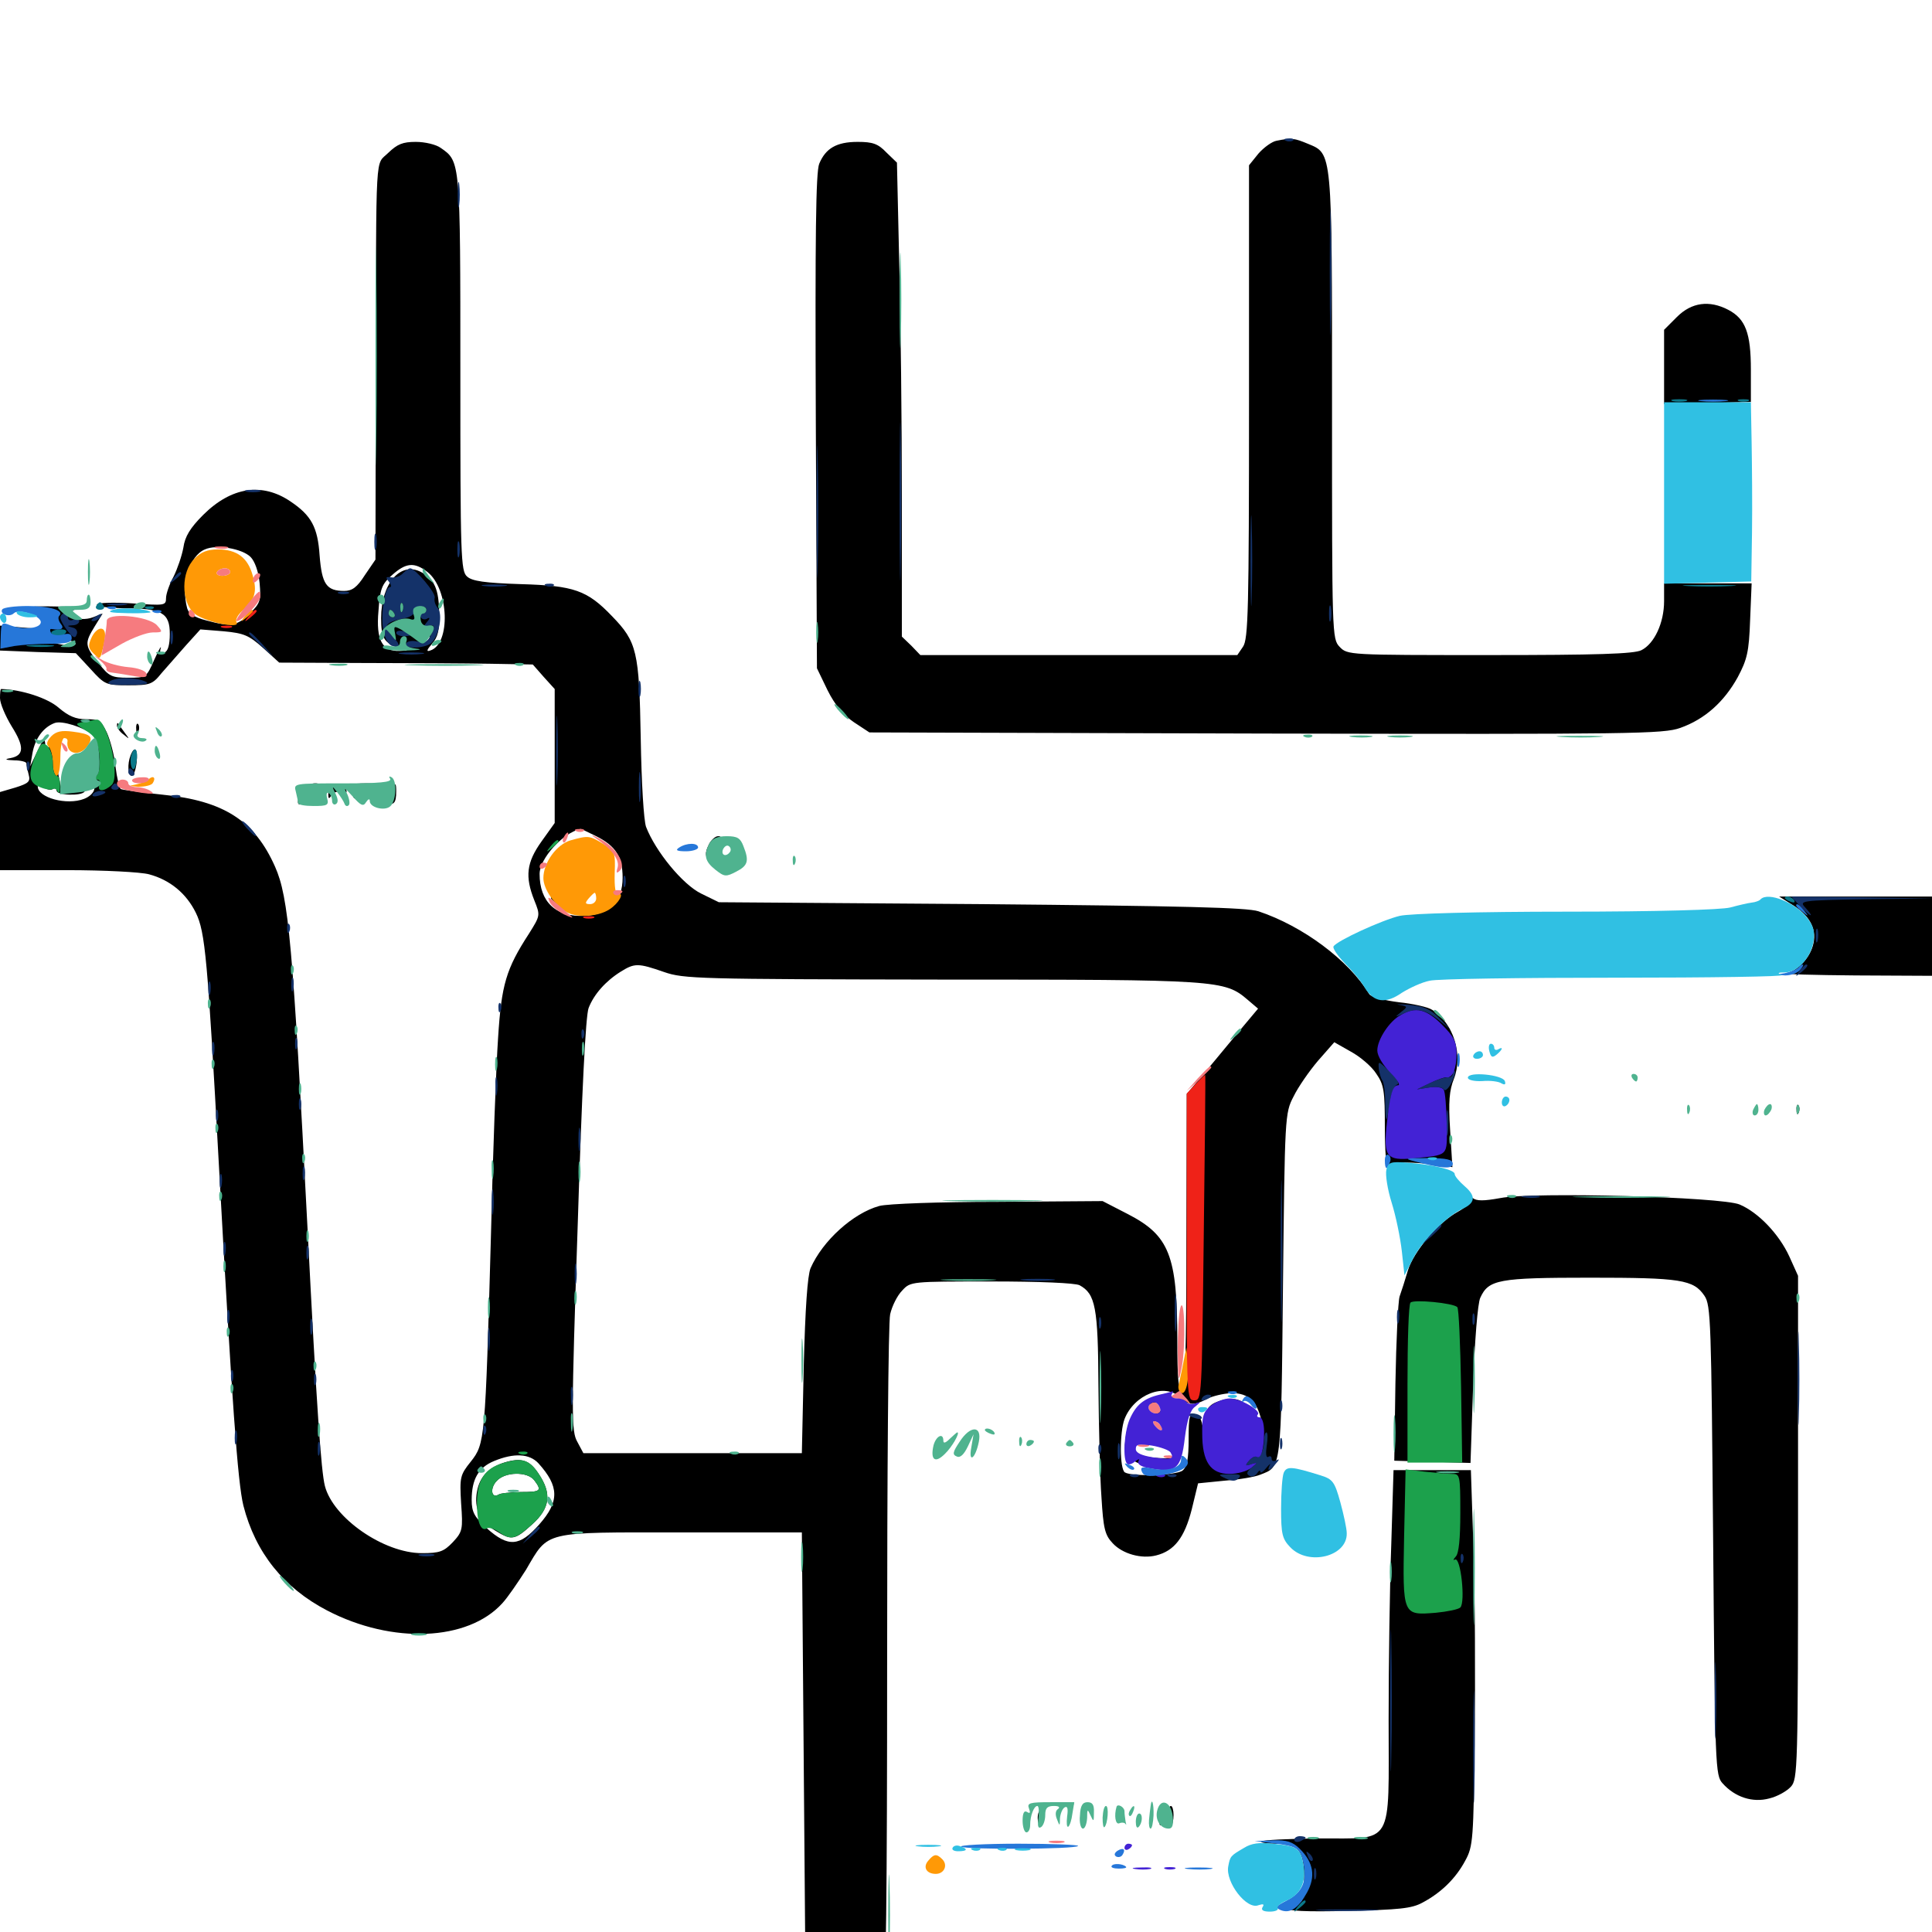 <svg xmlns="http://www.w3.org/2000/svg" viewBox="0 -1000 1000 1000">
	<path fill="#000000" d="M660.742 -927.148C658.398 -926.758 654.102 -923.633 651.367 -920.508L646.484 -914.453V-791.992C646.484 -684.375 646.094 -669.141 643.359 -665.234L640.43 -660.938H558.398H476.367L471.68 -665.82L466.797 -670.508V-741.406C466.797 -780.469 466.211 -835.547 465.43 -864.062L464.258 -915.82L458.789 -921.094C454.492 -925.586 451.758 -926.562 443.945 -926.562C433.008 -926.562 427.344 -923.242 424.023 -915.234C422.266 -910.938 421.875 -877.734 422.266 -781.836L422.852 -654.102L428.32 -642.773C432.227 -634.961 436.523 -629.883 441.992 -626.172L450 -620.898L655.078 -620.312C846.094 -619.922 860.938 -620.117 869.727 -623.242C882.422 -627.734 892.383 -636.719 899.414 -649.414C904.297 -658.594 905.273 -662.5 905.859 -679.102L906.641 -698.047H883.984H861.328V-688.867C861.328 -677.539 856.25 -666.797 849.609 -663.477C845.898 -661.523 825.977 -660.938 771.094 -660.938C697.852 -660.938 697.461 -660.938 693.359 -665.234C689.453 -669.336 689.453 -671.484 689.453 -789.258C689.453 -922.852 689.648 -920.312 676.953 -925.586C669.922 -928.516 668.555 -928.711 660.742 -927.148ZM200.977 -920.898C194.141 -914.062 194.727 -925.391 194.531 -806.25L194.336 -710.352L188.867 -702.344C184.766 -695.898 182.227 -694.141 178.125 -694.141C168.945 -694.141 166.602 -697.656 165.43 -712.5C164.453 -727.148 161.133 -733.203 150.391 -740.43C135.742 -750.391 119.727 -748.047 105.078 -733.398C98.438 -726.758 95.703 -722.266 94.922 -716.602C94.141 -712.305 91.797 -705.469 89.844 -701.562C87.695 -697.656 85.938 -692.578 85.938 -690.43C85.938 -686.523 85.156 -686.523 68.555 -687.695C58.984 -688.281 50.781 -688.086 50.195 -687.109C49.609 -686.133 55.664 -685.352 64.062 -685.156C83.789 -685.156 87.891 -682.812 87.891 -671.875C87.891 -666.211 86.914 -662.891 85.156 -662.305C83.203 -661.523 82.422 -662.109 83.203 -664.453C83.594 -666.211 82.227 -663.672 79.883 -658.594C75.781 -649.219 75.586 -649.219 66.406 -649.219C57.812 -649.219 56.445 -649.805 50.977 -656.836C43.75 -665.82 43.75 -667.188 49.023 -675.781L53.125 -682.422L48.047 -680.469C40.625 -677.734 32.422 -682.227 39.648 -684.961C40.82 -685.547 34.961 -686.133 26.562 -686.133C17.969 -686.328 11.719 -685.742 12.305 -684.961C13.086 -684.375 16.602 -683.789 20.312 -683.984C27.734 -684.18 30.859 -680.273 26.172 -676.367C24.414 -674.805 19.336 -674.414 11.719 -675.195L0 -676.172V-669.727V-663.281L19.531 -662.5L39.258 -661.914L46.875 -653.711C54.297 -645.508 54.883 -645.312 66.602 -645.312C77.539 -645.312 78.906 -645.703 83.594 -651.562C86.523 -654.883 92.188 -661.328 96.289 -666.016L103.711 -674.219L115.82 -673.242C126.367 -672.266 128.906 -671.094 136.133 -664.648L144.531 -657.031L187.891 -656.836C211.914 -656.836 241.406 -656.641 253.516 -656.445L275.781 -656.055L281.445 -649.609L287.109 -643.359V-608.594V-574.023L280.273 -564.453C272.461 -553.516 271.68 -546.289 276.562 -533.984C279.688 -526.172 279.688 -526.172 273.828 -516.797C261.914 -498.438 259.57 -490.43 257.812 -462.891C256.836 -448.828 255.078 -402.539 254.102 -360.156C251.172 -254.492 250.977 -252.734 243.75 -243.555C238.086 -236.523 237.891 -235.352 238.672 -221.875C239.648 -208.398 239.453 -207.227 234.375 -201.758C229.688 -196.875 227.539 -196.094 218.359 -196.094C198.633 -196.094 172.461 -214.258 168.164 -230.859C166.211 -238.477 163.867 -271.68 159.18 -364.062C151.562 -511.328 149.414 -535.547 142.383 -551.367C131.836 -575.195 115.82 -585.547 84.18 -588.672C72.852 -589.844 63.086 -591.211 62.5 -591.602C61.719 -592.188 60.547 -597.266 59.766 -603.32C59.18 -609.18 57.031 -616.992 55.273 -620.898C52.344 -626.953 51.172 -627.734 44.531 -627.734C39.258 -627.734 35.547 -629.297 30.469 -633.594C24.805 -638.672 10.938 -643.164 0.586 -643.359C0.195 -643.359 0 -641.211 0 -638.672C0 -635.938 2.734 -629.492 6.055 -624.023C12.695 -613.477 12.5 -608.984 5.469 -607.617C2.148 -607.031 2.539 -606.641 7.422 -606.445C10.742 -606.445 13.672 -605.664 13.672 -604.883C13.672 -603.906 14.258 -601.367 14.844 -599.023C15.82 -595.508 14.844 -594.531 8.008 -592.383L0 -590.039V-569.727V-549.609H34.766C53.711 -549.609 72.852 -548.633 77.148 -547.461C88.086 -544.531 96.484 -537.5 101.367 -527.539C106.25 -517.578 107.422 -503.906 113.281 -397.266C120.117 -273.242 123.047 -232.617 125.977 -220.703C132.227 -196.289 146.875 -178.125 169.336 -166.406C203.125 -148.828 242.188 -150.586 259.961 -170.117C262.695 -173.047 268.164 -181.055 272.266 -187.5C284.18 -207.812 280.469 -206.836 352.539 -206.836H415.039L416.016 -87.305L416.992 32.422L422.07 37.5C431.641 46.875 451.172 45.117 457.031 34.18C458.594 31.25 459.18 -19.336 459.18 -141.016C459.18 -236.719 459.766 -315.625 460.742 -319.727C461.719 -324.023 464.453 -329.492 466.992 -332.031C471.289 -336.719 471.484 -336.719 513.086 -336.719C538.086 -336.719 556.445 -335.938 558.789 -334.766C566.992 -330.273 568.359 -323.438 568.555 -282.617C568.75 -261.328 569.336 -235.352 570.117 -225C571.094 -208.789 571.875 -205.469 575.977 -201.172C581.055 -195.703 590.82 -192.969 598.438 -194.922C607.812 -197.266 613.086 -204.102 616.797 -218.555L620.117 -232.227L633.789 -233.594C641.406 -234.18 649.609 -235.547 652.344 -236.719C663.281 -241.016 663.086 -238.281 664.062 -334.57C665.039 -422.266 665.039 -423.828 669.531 -432.422C671.875 -437.305 677.734 -445.703 682.227 -450.977L690.625 -460.547L699.219 -455.664C703.906 -453.125 709.961 -448.047 712.305 -444.336C716.406 -438.477 716.797 -435.352 716.797 -416.016C716.797 -404.102 717.578 -395.312 718.359 -396.68C719.727 -398.828 731.25 -398.828 746.484 -396.68L751.758 -395.898L750.586 -415.039C749.609 -429.688 750.195 -435.742 752.539 -441.602C757.422 -454.102 752.344 -470.508 741.211 -477.344C739.258 -478.711 731.445 -480.469 724.023 -481.25C716.211 -482.227 709.766 -483.984 708.789 -485.352C698.047 -503.125 674.219 -520.703 651.367 -528.32C645.312 -530.273 612.695 -531.055 507.812 -532.031L372.07 -533.008L362.891 -537.5C353.32 -542.188 339.258 -559.375 334.375 -572.07C333.203 -575.586 332.031 -594.336 331.641 -617.969C330.859 -662.891 329.688 -667.773 316.797 -681.055C303.906 -694.531 297.07 -696.875 269.531 -697.656C250.977 -698.242 244.336 -699.219 241.797 -701.562C238.477 -704.297 238.281 -711.914 238.281 -806.836C238.281 -916.992 238.281 -916.406 228.125 -923.438C225.781 -925.195 219.922 -926.562 215.234 -926.562C208.398 -926.562 205.664 -925.391 200.977 -920.898ZM129.688 -711.719C131.836 -709.57 133.789 -704.297 134.375 -698.242C135.156 -689.258 134.766 -687.891 129.297 -682.422C122.656 -675.977 119.531 -675.391 106.641 -678.906C100.586 -680.469 97.656 -682.422 96.875 -685.156C93.555 -697.461 98.047 -712.305 106.055 -715.625C112.109 -718.359 125.391 -716.016 129.688 -711.719ZM221.289 -703.906C232.422 -695.117 233.398 -666.602 222.656 -663.281C220.508 -662.5 220.898 -663.672 223.633 -666.797C226.562 -670.117 227.539 -673.633 227.344 -682.227C227.148 -695.117 225 -700 217.969 -703.906C207.227 -709.57 197.266 -697.852 197.266 -680.078C197.266 -669.727 198.828 -667.188 206.25 -664.844C211.914 -663.281 211.914 -663.281 206.836 -663.086C197.852 -662.695 194.531 -668.75 195.898 -683.789C196.68 -695.312 197.656 -697.656 202.93 -702.344C210.156 -708.789 214.453 -709.18 221.289 -703.906ZM208.984 -677.539C208.984 -679.102 208.594 -680.469 208.008 -680.469C207.422 -680.469 207.031 -679.688 207.031 -678.516C207.031 -677.539 205.664 -677.148 204.102 -677.734C202.539 -678.516 201.172 -677.93 201.172 -676.758C201.172 -675.586 202.93 -674.609 205.078 -674.609C207.227 -674.609 208.984 -675.977 208.984 -677.539ZM218.75 -678.906C218.75 -679.688 217.383 -680.469 215.82 -680.469C214.258 -680.469 212.891 -679.688 212.891 -678.906C212.891 -677.93 214.258 -677.148 215.82 -677.148C217.383 -677.148 218.75 -677.93 218.75 -678.906ZM224.609 -675.781C224.609 -676.172 223.828 -676.562 222.656 -676.562C221.68 -676.562 220.703 -675.586 220.703 -674.414C220.703 -673.438 221.68 -673.047 222.656 -673.633C223.828 -674.219 224.609 -675.195 224.609 -675.781ZM212.5 -669.336C214.258 -669.922 212.695 -670.312 208.984 -670.312C205.273 -670.312 203.711 -669.922 205.664 -669.336C207.422 -668.945 210.547 -668.945 212.5 -669.336ZM221.68 -668.75C221.094 -667.773 219.336 -666.797 218.164 -666.797C216.797 -666.797 216.992 -667.578 218.75 -668.75C222.461 -671.094 223.242 -671.094 221.68 -668.75ZM39.062 -666.797C39.062 -665.82 36.328 -665.43 32.812 -666.211C23.828 -667.773 23.438 -668.75 31.836 -668.75C35.938 -668.75 39.062 -667.969 39.062 -666.797ZM48.438 -619.531C51.172 -617.188 51.562 -613.281 48.828 -615.039C46.289 -616.602 46.289 -610.156 48.828 -606.25C50 -604.297 49.609 -602.148 47.266 -599.609C44.727 -596.875 44.531 -595.703 46.484 -595.117C50.781 -593.555 49.023 -588.672 43.555 -586.523C34.57 -583.008 19.531 -587.109 19.531 -592.969C19.531 -594.141 20.703 -593.945 22.461 -592.578C24.023 -591.406 26.172 -590.82 27.344 -591.602C28.32 -592.188 29.297 -591.797 29.297 -590.82C29.297 -588.281 42.188 -587.891 43.75 -590.234C44.141 -591.016 41.797 -591.406 38.281 -591.016L32.031 -590.234L29.297 -603.516C27.344 -613.672 26.367 -616.016 25.195 -613.086C23.828 -609.57 23.633 -609.57 23.438 -614.062C23.242 -618.359 22.656 -618.164 19.336 -611.133L15.625 -603.32L16.797 -610.156C18.164 -617.773 22.461 -623.633 28.32 -625.781C32.031 -627.148 43.164 -623.633 48.438 -619.531ZM18.945 -598.047C18.359 -596.484 17.773 -597.07 17.773 -599.219C17.578 -601.367 18.164 -602.539 18.75 -601.758C19.336 -601.172 19.531 -599.414 18.945 -598.047ZM308.594 -567.188C318.75 -562.109 322.266 -556.445 322.266 -545.703C322.266 -533.398 315.43 -526.562 302.539 -525.977C287.695 -525.195 279.297 -533.203 279.297 -547.656C279.297 -555.664 291.406 -568.945 300.391 -570.898C300.586 -571.094 304.297 -569.336 308.594 -567.188ZM343.75 -496.875C353.906 -493.359 361.133 -493.164 487.5 -492.969C631.25 -492.969 633.789 -492.773 645.898 -482.422L651.172 -477.93L639.062 -463.477C632.422 -455.469 624.219 -445.508 620.703 -441.406L614.258 -433.789L614.062 -357.617C614.062 -300.195 613.477 -281.055 611.719 -280.469C609.961 -279.883 609.375 -286.523 609.375 -306.25C609.375 -350.195 605.273 -360.547 583.594 -371.68L570.703 -378.32L516.406 -377.93C486.719 -377.93 459.18 -376.953 455.078 -375.781C441.602 -372.07 425.781 -357.812 419.531 -343.555C417.969 -339.648 416.797 -323.242 416.016 -292.773L415.039 -247.852H358.594H301.953L298.828 -253.711C295.703 -259.18 295.703 -266.992 299.023 -366.016C301.172 -434.766 303.125 -474.609 304.688 -478.32C307.422 -485.352 313.477 -492.188 321.289 -497.07C328.516 -501.562 330.273 -501.562 343.75 -496.875ZM744.727 -465.234C750 -458.984 749.219 -447.266 742.969 -442.383C736.133 -436.914 729.492 -437.305 723.633 -443.164C716.406 -450.195 716.992 -459.961 725 -466.602C732.031 -472.461 738.867 -472.07 744.727 -465.234ZM744.727 -399.805C745.898 -400.391 744.922 -400.781 742.188 -400.781C739.453 -400.781 738.477 -400.391 739.844 -399.805C741.016 -399.414 743.359 -399.414 744.727 -399.805ZM610.938 -276.562C615.039 -272.461 618.555 -272.461 624.805 -275.977C627.539 -277.344 633.008 -278.711 637.305 -278.906C646.484 -279.102 651.367 -274.219 653.32 -262.5C656.055 -246.484 639.258 -236.719 628.125 -248.047C625.781 -250.391 625 -250.391 624.609 -248.438C624.414 -247.07 623.828 -250.781 623.242 -256.641C622.266 -264.648 621.289 -267.578 618.75 -267.969C615.625 -268.555 615.234 -266.992 615.234 -255.078C615.234 -245.117 614.453 -240.82 612.109 -238.867C608.984 -236.328 586.133 -235.547 582.227 -237.891C579.492 -239.648 579.492 -258.594 582.031 -265.43C586.914 -278.125 602.93 -284.57 610.938 -276.562ZM278.711 -242.578C289.453 -230.664 289.648 -222.852 279.102 -210.938C268.945 -199.414 263.086 -199.023 251.953 -208.984C245.508 -214.844 244.141 -217.383 244.141 -223.633C244.141 -234.375 247.656 -240.43 255.664 -243.75C266.016 -248.047 274.023 -247.656 278.711 -242.578ZM124.023 -685.938C119.531 -681.25 119.141 -680.469 122.656 -682.227C125 -683.398 127.734 -686.133 128.906 -688.281C131.641 -693.555 130.859 -693.164 124.023 -685.938ZM99.609 -686.328C99.609 -685.352 100.586 -684.375 101.758 -684.375C102.734 -684.375 103.125 -685.352 102.539 -686.328C101.953 -687.5 100.977 -688.281 100.391 -688.281C100 -688.281 99.609 -687.5 99.609 -686.328ZM302.344 -563.867C300.781 -564.453 301.367 -565.039 303.516 -565.039C305.664 -565.234 306.836 -564.648 306.055 -564.062C305.469 -563.477 303.711 -563.281 302.344 -563.867ZM291.797 -561.328C289.453 -560.352 286.914 -558.789 286.328 -557.617C285.547 -556.641 287.695 -557.031 291.016 -558.594C294.141 -560.352 296.875 -561.914 296.875 -562.5C296.875 -563.477 296.875 -563.477 291.797 -561.328ZM310.547 -553.516C308.984 -552.539 308.398 -551.172 309.18 -550.195C310.156 -549.414 311.523 -550 312.5 -551.367C313.672 -553.516 314.258 -552.93 315.039 -549.414C315.82 -544.922 315.82 -545.117 316.211 -550.195C316.406 -555.859 315.234 -556.445 310.547 -553.516ZM283.789 -544.727C283.789 -540.43 284.18 -538.867 284.57 -541.406C284.961 -543.75 284.961 -547.266 284.57 -549.219C283.984 -550.977 283.594 -549.023 283.789 -544.727ZM285.156 -535.156C285.156 -534.766 286.719 -533.203 288.672 -531.836C291.602 -529.297 291.797 -529.492 289.258 -532.617C286.719 -535.742 285.156 -536.719 285.156 -535.156ZM588.867 -271.094C586.133 -268.164 583.594 -262.305 582.812 -257.031C581.641 -249.219 582.031 -247.656 585.938 -244.531C591.016 -240.43 603.125 -239.844 608.008 -243.555C612.305 -246.68 613.281 -271.68 609.18 -274.414C603.516 -277.93 593.75 -276.367 588.867 -271.094ZM602.344 -271.484C601.758 -270.117 598.438 -267.969 595.117 -266.797L588.867 -264.844L595.312 -264.648C600.586 -264.453 601.562 -263.672 601.562 -259.766C601.562 -253.711 598.828 -251.758 594.336 -254.688C591.211 -256.641 591.406 -256.836 595.312 -255.859C598.828 -255.273 599.609 -255.859 599.219 -258.203C598.828 -259.961 596.875 -261.523 594.727 -261.523C589.453 -261.523 588.086 -252.93 593.164 -252.344C600.586 -251.758 602.734 -251.367 606.055 -249.805C607.812 -249.023 609.375 -247.461 609.375 -246.484C609.375 -244.141 590.625 -245.312 588.281 -247.656C585.352 -250.781 586.914 -266.016 590.625 -270.117C594.922 -274.805 604.102 -275.977 602.344 -271.484ZM629.492 -274.219C626.953 -273.242 625 -271.289 625 -270.117C625 -268.555 625.781 -268.555 627.539 -269.922C633.789 -274.805 639.062 -274.609 644.922 -268.945C650.781 -263.672 650.781 -265.82 644.922 -272.852C641.797 -276.367 636.328 -276.953 629.492 -274.219ZM260.938 -242.969C252.93 -240.43 248.242 -235.547 246.875 -227.93C245.312 -219.336 248.242 -212.695 256.25 -207.812C264.844 -202.539 266.406 -202.734 275.391 -210.938C284.766 -219.336 285.742 -226.953 278.711 -237.305C274.023 -244.336 269.922 -245.703 260.938 -242.969ZM276.562 -233.789C280.664 -228.32 279.883 -227.734 269.531 -227.734C264.062 -227.539 258.984 -227.148 258.008 -226.367C254.297 -224.219 253.516 -229.688 257.031 -233.398C261.328 -238.281 273.047 -238.477 276.562 -233.789ZM867.969 -835.938L861.328 -829.297V-810.156V-790.82L883.789 -791.406L906.25 -791.992V-808.594C906.25 -827.539 903.516 -834.961 894.531 -839.648C884.766 -844.727 875.586 -843.555 867.969 -835.938ZM60.547 -624.414C60.547 -623.242 62.109 -621.094 64.062 -619.727C67.188 -617.188 67.188 -617.188 64.453 -620.898C62.891 -623.047 61.328 -625.195 61.133 -625.586C60.742 -625.977 60.547 -625.586 60.547 -624.414ZM70.508 -622.656C70.508 -620.508 71.094 -619.922 71.68 -621.484C72.266 -622.852 72.07 -624.609 71.484 -625.195C70.898 -625.977 70.312 -624.805 70.508 -622.656ZM67.578 -608.984C65.82 -604.492 66.211 -598.438 68.164 -598.438C69.141 -598.438 70.312 -601.562 70.703 -605.273C71.484 -612.305 69.727 -614.453 67.578 -608.984ZM156.25 -590.82C153.125 -584.961 153.711 -581.836 157.227 -584.766C158.789 -586.133 159.57 -587.891 158.984 -588.867C158.398 -589.844 158.789 -590.625 159.961 -590.625C160.938 -590.625 162.305 -589.453 162.695 -588.281C163.477 -586.328 164.258 -586.328 165.82 -588.672C166.797 -590.234 167.188 -592.188 166.797 -592.969C164.844 -595.898 158.398 -594.531 156.25 -590.82ZM172.461 -593.164C171.094 -592.773 169.922 -590.82 169.922 -589.062C169.922 -586.328 170.312 -586.328 171.68 -588.477C172.656 -590.039 174.805 -590.625 176.758 -589.844C178.906 -589.062 179.688 -589.453 179.297 -591.016C178.32 -593.75 175.781 -594.531 172.461 -593.164ZM183.398 -594.141C182.227 -590.039 182.422 -586.719 183.789 -586.719C184.766 -586.719 185.547 -587.695 185.547 -588.672C185.547 -589.844 186.523 -590.625 187.695 -590.625C188.867 -590.625 189.258 -589.258 188.672 -587.5C187.109 -583.398 190.82 -585.938 193.359 -590.82C195.312 -594.141 194.727 -594.531 189.453 -594.531C186.328 -594.531 183.594 -594.336 183.398 -594.141ZM196.68 -593.164C193.945 -590.625 195.508 -585.156 199.023 -584.18C203.906 -583.008 205.078 -584.18 205.078 -590.43C205.078 -594.531 204.688 -594.922 203.125 -592.578C201.953 -590.625 201.172 -590.43 201.172 -592.188C201.172 -594.727 198.633 -595.312 196.68 -593.164ZM367.188 -563.477C364.648 -558.398 364.648 -556.836 368.359 -552.344C371.289 -548.828 371.289 -548.828 369.336 -552.93C367.188 -557.422 368.359 -563.281 371.875 -565.625C373.438 -566.602 373.242 -567.188 371.68 -567.188C370.312 -567.188 368.359 -565.43 367.188 -563.477ZM383.008 -560.156C383.008 -558.008 383.594 -557.422 384.18 -558.984C384.766 -560.352 384.57 -562.109 383.984 -562.695C383.398 -563.477 382.812 -562.305 383.008 -560.156ZM377.93 -555.469C378.516 -554.492 379.492 -553.516 380.078 -553.516C380.469 -553.516 380.859 -554.492 380.859 -555.469C380.859 -556.641 379.883 -557.422 378.711 -557.422C377.734 -557.422 377.344 -556.641 377.93 -555.469ZM927.148 -532.031C936.328 -526.562 940.234 -519.727 938.672 -511.914C937.305 -504.883 931.055 -497.852 924.805 -496.289C922.656 -495.703 938.672 -495.312 960.547 -495.117L1000 -494.922V-515.43V-535.938H960.547H920.898ZM929.883 -425.391C929.883 -423.242 930.469 -422.656 931.055 -424.219C931.641 -425.586 931.445 -427.344 930.859 -427.93C930.273 -428.711 929.688 -427.539 929.883 -425.391ZM760.742 -379.492C761.328 -377.734 759.18 -375.391 754.688 -372.852C744.531 -367.383 731.641 -352.148 728.711 -342.383C727.344 -337.695 725.391 -331.641 724.414 -328.906C723.633 -326.172 722.656 -306.055 722.266 -283.984L721.68 -243.945L741.406 -243.359L761.133 -242.773L762.5 -283.203C763.281 -305.664 764.844 -325.586 766.211 -328.32C770.508 -337.695 775.586 -338.672 822.852 -338.672C869.922 -338.672 876.562 -337.695 882.227 -329.297C885.547 -324.414 885.742 -315.82 886.719 -202.734C887.695 -84.766 887.891 -81.055 891.602 -76.953C898.047 -69.727 907.227 -66.797 915.82 -69.141C919.922 -70.117 924.805 -72.852 926.953 -75.195C930.469 -79.102 930.664 -84.18 930.664 -209.57V-339.648L926.172 -349.609C920.898 -361.133 910.156 -372.461 900.391 -376.562C891.016 -380.469 793.359 -383.203 776.562 -379.883C767.969 -378.32 764.258 -378.32 762.305 -379.883C760.352 -381.641 759.961 -381.641 760.742 -379.492ZM483.789 -251.758C483.008 -250.195 483.398 -248.438 484.375 -247.852C485.547 -247.07 486.328 -248.438 486.328 -250.586C486.328 -255.469 485.156 -255.859 483.789 -251.758ZM490.234 -252.734C488.672 -251.758 487.891 -250.391 488.477 -249.805C489.258 -249.219 490.82 -250 492.188 -251.758C494.922 -255.078 494.336 -255.469 490.234 -252.734ZM497.07 -252.734C496.484 -251.758 496.875 -250.781 497.852 -250.781C499.023 -250.781 500 -251.758 500 -252.734C500 -253.906 499.609 -254.688 499.219 -254.688C498.633 -254.688 497.656 -253.906 497.07 -252.734ZM503.32 -250.977C502.539 -247.656 502.734 -246.875 504.297 -248.438C505.273 -249.414 505.859 -251.562 505.469 -252.93C504.883 -254.492 504.102 -253.516 503.32 -250.977ZM720.117 -200.586C719.336 -179.492 718.75 -138.867 718.75 -109.961C718.75 -43.359 721.875 -48.633 682.617 -48.438C666.992 -48.242 653.516 -47.656 652.93 -46.875C652.148 -46.289 655.664 -45.703 660.547 -45.703C671.68 -45.703 674.805 -42.383 675 -29.297C675.195 -16.797 674.414 -14.453 669.727 -14.453C667.773 -14.453 666.016 -13.477 666.016 -12.305C666.016 -10.938 675.781 -10.352 697.852 -10.938C724.023 -11.523 730.664 -12.109 736.328 -15.234C745.898 -20.312 753.516 -27.734 758.398 -36.914C762.5 -44.336 762.695 -47.852 763.281 -100.391C763.672 -131.055 763.477 -174.805 762.695 -197.656L761.328 -239.062H741.211H721.289ZM550.391 -65.82C549.023 -66.406 550 -66.797 552.734 -66.797C555.469 -66.797 556.445 -66.406 555.273 -65.82C553.906 -65.43 551.562 -65.43 550.391 -65.82ZM560.938 -63.281C560.938 -60.547 561.328 -59.57 561.914 -60.938C562.305 -62.109 562.305 -64.453 561.914 -65.82C561.328 -66.992 560.938 -66.016 560.938 -63.281ZM600 -59.375C600 -55.664 600.391 -54.102 600.977 -56.055C601.367 -57.812 601.367 -60.938 600.977 -62.891C600.391 -64.648 600 -63.086 600 -59.375ZM604.492 -59.57C604.492 -56.445 605.078 -54.297 606.055 -54.883C606.836 -55.273 607.422 -57.812 607.422 -60.547C607.422 -63.086 606.836 -65.234 606.055 -65.234C605.078 -65.234 604.492 -62.695 604.492 -59.57ZM537.109 -58.984C537.109 -56.641 537.695 -55.469 538.477 -56.25C540.625 -58.203 540.82 -63.281 538.867 -63.281C537.891 -63.281 537.109 -61.328 537.109 -58.984Z"/>
	<path fill="#ff9906" d="M100.586 -710.742C93.75 -704.102 93.75 -688.867 100.195 -682.812C104.883 -678.32 124.805 -674.023 122.461 -677.93C121.68 -679.102 123.047 -681.641 125.195 -683.594C132.031 -689.648 133.203 -693.555 130.859 -701.953C128.32 -711.328 122.656 -715.625 112.695 -715.625C107.422 -715.625 103.906 -714.258 100.586 -710.742ZM119.141 -703.906C119.141 -702.93 117.383 -701.953 115.039 -701.953C112.891 -701.953 111.719 -702.93 112.305 -703.906C112.891 -705.078 114.844 -705.859 116.406 -705.859C117.969 -705.859 119.141 -705.078 119.141 -703.906ZM126.758 -681.055C124.219 -677.93 124.414 -677.734 127.539 -680.273C129.297 -681.641 130.859 -683.203 130.859 -683.594C130.859 -685.156 129.297 -684.18 126.758 -681.055ZM47.266 -669.727C45.508 -665.82 45.703 -664.453 48.438 -661.719C51.562 -658.594 51.758 -658.594 52.93 -663.086C55.078 -670.703 54.883 -674.609 52.148 -674.609C50.586 -674.609 48.438 -672.461 47.266 -669.727ZM26.562 -618.945C24.219 -616.406 23.828 -614.844 25.195 -613.477C26.367 -612.305 27.344 -608.398 27.344 -604.883C27.344 -601.367 28.32 -598.438 29.297 -598.438C30.469 -598.438 31.25 -602.93 31.25 -608.203C31.25 -613.672 32.227 -617.969 33.203 -617.969C34.375 -617.969 34.961 -617.383 34.961 -616.602C33.789 -609.375 41.602 -608.008 45.703 -614.453C48.438 -618.75 46.875 -620.117 37.695 -621.289C32.031 -622.07 29.102 -621.484 26.562 -618.945ZM76.953 -596.68C75.977 -595.703 73.047 -594.531 70.312 -593.945C66.211 -593.164 66.406 -593.164 71.68 -592.773C75 -592.773 78.516 -593.555 79.102 -594.727C80.859 -597.461 79.297 -598.828 76.953 -596.68ZM295.312 -565.039C288.086 -562.891 281.25 -553.516 281.25 -545.508C281.25 -539.844 287.109 -531.25 293.555 -527.734C299.023 -524.805 309.766 -525.586 315.43 -529.297C320.312 -532.422 323.438 -538.086 319.922 -537.305C318.555 -537.109 317.969 -540.625 318.164 -548.047C318.555 -558.789 318.359 -559.375 312.109 -563.281C305.078 -567.578 304.492 -567.578 295.312 -565.039ZM308.594 -534.961C308.594 -533.398 307.227 -532.031 305.469 -532.031C302.734 -532.031 302.734 -532.617 304.688 -534.961C306.055 -536.523 307.422 -537.891 307.812 -537.891C308.203 -537.891 308.594 -536.523 308.594 -534.961ZM612.5 -294.727C611.719 -290.43 610.547 -285.547 610.156 -283.594C609.57 -281.836 610.156 -279.883 611.133 -279.102C613.867 -277.539 615.625 -285.547 614.844 -294.922L614.062 -302.539ZM480.469 -36.914C477.539 -33.594 479.492 -30.078 484.375 -30.078C488.672 -30.078 490.82 -34.57 487.695 -37.695C484.766 -40.625 483.398 -40.43 480.469 -36.914Z"/>
	<path fill="#ef2218" d="M128.711 -681.055C126.172 -677.93 126.367 -677.734 129.492 -680.273C131.25 -681.641 132.812 -683.203 132.812 -683.594C132.812 -685.156 131.25 -684.18 128.711 -681.055ZM114.844 -675.195C113.477 -675.781 114.453 -676.172 117.188 -676.172C119.922 -676.172 120.898 -675.781 119.727 -675.195C118.359 -674.805 116.016 -674.805 114.844 -675.195ZM302.344 -524.805C300.977 -525.391 301.953 -525.781 304.688 -525.781C307.422 -525.781 308.398 -525.391 307.227 -524.805C305.859 -524.414 303.516 -524.414 302.344 -524.805ZM618.945 -439.062L614.258 -433.984V-354.688C614.258 -276.562 614.258 -275.195 618.164 -275.195C622.07 -275.195 622.07 -276.758 623.047 -359.18C623.633 -405.469 624.023 -443.359 623.828 -443.555C623.828 -443.945 621.68 -441.797 618.945 -439.062Z"/>
	<path fill="#1ca14c" d="M43.164 -626.367C38.672 -625.391 38.672 -625.391 44.336 -621.875C49.023 -619.141 50.391 -616.602 51.367 -609.961C51.953 -605.078 51.562 -600.391 50.391 -599.023C49.023 -597.266 49.023 -596.484 50.391 -596.484C51.562 -596.484 52.148 -595.117 51.367 -593.555C50.195 -590.039 54.102 -590.234 57.812 -593.75C62.5 -598.047 55.469 -628.125 50 -627.539C48.828 -627.344 45.703 -626.758 43.164 -626.367ZM18.555 -609.57C14.258 -599.219 14.844 -594.727 20.703 -592.578C23.438 -591.406 26.367 -591.016 27.344 -591.602C28.32 -592.188 29.492 -591.406 29.883 -590.234C30.469 -588.867 31.055 -590.039 31.055 -593.164C31.25 -596.094 30.469 -598.438 29.297 -598.438C28.32 -598.438 27.344 -601.367 27.344 -605.078C27.344 -608.594 25.977 -612.695 24.414 -614.062C21.875 -616.016 21.094 -615.43 18.555 -609.57ZM163.281 -589.648C162.695 -588.086 163.086 -586.719 164.062 -586.719C165.234 -586.719 166.016 -588.086 166.016 -589.648C166.016 -591.211 165.625 -592.578 165.234 -592.578C164.844 -592.578 164.062 -591.211 163.281 -589.648ZM186.133 -591.211C184.18 -591.797 185.352 -592.188 188.477 -592.188C191.797 -592.188 193.164 -591.797 191.992 -591.211C190.625 -590.82 187.891 -590.82 186.133 -591.211ZM284.961 -561.914C282.422 -558.789 282.617 -558.594 285.742 -561.133C287.5 -562.5 289.062 -564.062 289.062 -564.453C289.062 -566.016 287.5 -565.039 284.961 -561.914ZM730.078 -325.781C729.102 -325 728.516 -306.055 728.516 -283.594V-242.969H742.773H756.836L756.25 -282.422C755.859 -304.297 755.078 -322.656 754.297 -323.438C752.148 -325.586 731.641 -327.539 730.078 -325.781ZM269.141 -247.461C267.578 -248.047 268.164 -248.633 270.312 -248.633C272.461 -248.828 273.633 -248.242 272.852 -247.656C272.266 -247.07 270.508 -246.875 269.141 -247.461ZM260.547 -242.773C250.977 -240.039 247.07 -234.18 246.875 -222.656C246.68 -212.695 248.828 -206.836 252.148 -208.984C253.125 -209.57 255.859 -208.594 258.203 -207.031C264.453 -202.539 266.602 -203.125 275.391 -210.938C284.766 -219.336 285.742 -226.953 278.711 -237.305C274.023 -244.531 269.922 -245.703 260.547 -242.773ZM276.562 -233.789C280.664 -228.32 279.883 -227.734 269.531 -227.734C264.062 -227.539 258.984 -227.148 258.008 -226.367C254.297 -224.219 253.516 -229.688 257.031 -233.398C261.328 -238.281 273.047 -238.477 276.562 -233.789ZM726.758 -204.492C725.977 -163.672 725.977 -163.867 743.164 -165.234C749.219 -165.82 754.883 -166.992 755.859 -167.969C758.594 -170.703 756.055 -194.336 753.125 -192.773C751.953 -192.188 752.148 -192.773 753.516 -194.336C755.078 -195.898 755.859 -203.516 755.859 -216.992C755.859 -236.523 755.664 -237.109 751.562 -237.109C749.023 -237.109 742.773 -237.695 737.305 -238.281L727.539 -239.453Z"/>
	<path fill="#143269" d="M665.625 -927.148C664.062 -927.734 664.648 -928.32 666.797 -928.32C668.945 -928.516 670.117 -927.93 669.336 -927.344C668.75 -926.758 666.992 -926.562 665.625 -927.148ZM688.281 -859.18C688.281 -830.273 688.672 -817.969 688.867 -832.227C689.258 -846.289 689.258 -870.117 688.867 -884.961C688.672 -899.805 688.281 -888.281 688.281 -859.18ZM236.914 -899.219C236.914 -893.359 237.305 -890.82 237.695 -893.945C238.086 -896.875 238.086 -901.562 237.695 -904.688C237.305 -907.617 236.914 -905.078 236.914 -899.219ZM465.625 -740.039C465.625 -703.516 466.016 -688.867 466.211 -707.422C466.602 -725.977 466.602 -755.859 466.211 -773.828C466.016 -791.797 465.625 -776.562 465.625 -740.039ZM422.656 -735.156C422.656 -704.492 423.047 -691.992 423.242 -707.422C423.633 -722.656 423.633 -747.656 423.242 -763.086C423.047 -778.32 422.656 -765.82 422.656 -735.156ZM127.539 -745.508C125.586 -746.094 127.148 -746.484 130.859 -746.484C134.57 -746.484 136.133 -746.094 134.375 -745.508C132.422 -745.117 129.297 -745.117 127.539 -745.508ZM647.266 -709.766C647.266 -688.867 647.656 -680.273 647.852 -690.82C648.242 -701.172 648.242 -718.359 647.852 -728.906C647.656 -739.258 647.266 -730.664 647.266 -709.766ZM193.75 -719.531C193.75 -715.82 194.141 -714.258 194.727 -716.211C195.117 -717.969 195.117 -721.094 194.727 -723.047C194.141 -724.805 193.75 -723.242 193.75 -719.531ZM236.719 -715.625C236.719 -711.914 237.109 -710.352 237.695 -712.305C238.086 -714.062 238.086 -717.188 237.695 -719.141C237.109 -720.898 236.719 -719.336 236.719 -715.625ZM208.594 -703.32C207.227 -701.758 204.492 -700.781 202.539 -701.172C199.609 -701.562 199.414 -701.172 201.367 -698.828C202.539 -697.266 202.734 -696.094 201.758 -696.094C199.023 -696.094 196.875 -681.641 198.438 -673.633C199.023 -669.922 200.977 -666.602 202.539 -665.82C207.422 -664.062 207.617 -666.211 203.125 -670.703C198.047 -675.781 199.414 -677.93 208.008 -679.688C211.719 -680.273 214.453 -681.836 214.258 -683.008C214.062 -684.18 215.43 -685.547 217.383 -685.938C219.141 -686.328 220.703 -685.742 220.703 -684.57C220.703 -683.398 219.727 -682.422 218.555 -682.422C217.578 -682.422 217.188 -681.445 217.773 -680.469C218.555 -679.297 220.117 -679.102 221.289 -679.883C222.656 -680.664 222.461 -679.688 220.898 -677.93C218.555 -675 218.555 -674.609 221.484 -675.781C225.195 -677.148 225.391 -675.781 222.656 -670.508C221.094 -667.773 219.336 -666.992 216.016 -667.969C213.477 -668.555 210.742 -668.164 210.156 -666.992C208.203 -663.867 220.508 -664.258 223.438 -667.383C227.344 -671.289 229.297 -682.031 226.562 -685.352C225.195 -686.914 224.609 -689.258 225 -690.625C225.781 -692.969 214.844 -705.859 212.305 -705.859C211.719 -705.859 209.961 -704.688 208.594 -703.32ZM208.398 -683.984C207.812 -682.422 207.227 -683.008 207.227 -685.156C207.031 -687.305 207.617 -688.477 208.203 -687.695C208.789 -687.109 208.984 -685.352 208.398 -683.984ZM204.102 -682.422C204.688 -681.445 204.297 -680.469 203.32 -680.469C202.148 -680.469 201.172 -681.445 201.172 -682.422C201.172 -683.594 201.562 -684.375 201.953 -684.375C202.539 -684.375 203.516 -683.594 204.102 -682.422ZM89.648 -700.586C87.109 -697.461 87.305 -697.266 90.43 -699.805C92.188 -701.172 93.75 -702.734 93.75 -703.125C93.75 -704.688 92.188 -703.711 89.648 -700.586ZM250.586 -696.68C247.461 -697.07 250 -697.461 255.859 -697.461C261.719 -697.461 264.258 -697.07 261.328 -696.68C258.203 -696.289 253.516 -696.289 250.586 -696.68ZM282.812 -696.68C281.25 -697.266 281.836 -697.852 283.984 -697.852C286.133 -698.047 287.305 -697.461 286.523 -696.875C285.938 -696.289 284.18 -696.094 282.812 -696.68ZM175.391 -692.773C174.023 -693.359 175 -693.75 177.734 -693.75C180.469 -693.75 181.445 -693.359 180.273 -692.773C178.906 -692.383 176.562 -692.383 175.391 -692.773ZM56.25 -686.914C53.711 -687.305 55.664 -687.695 60.547 -687.695C65.43 -687.695 67.383 -687.305 65.039 -686.914C62.5 -686.523 58.594 -686.523 56.25 -686.914ZM687.891 -682.422C687.891 -678.711 688.281 -677.148 688.867 -679.102C689.258 -680.859 689.258 -683.984 688.867 -685.938C688.281 -687.695 687.891 -686.133 687.891 -682.422ZM31.25 -680.273C31.25 -679.102 33.008 -675.977 34.961 -673.438C37.891 -669.922 38.867 -669.336 39.648 -671.484C40.43 -673.242 39.453 -674.805 37.5 -675.195C34.375 -675.977 34.57 -676.172 37.695 -676.367C39.453 -676.367 41.016 -677.344 41.016 -678.516C41.016 -679.492 39.648 -679.883 38.086 -679.297C36.523 -678.516 35.156 -679.102 35.156 -680.273C35.156 -681.445 34.375 -682.422 33.203 -682.422C32.227 -682.422 31.25 -681.445 31.25 -680.273ZM48.828 -680.469C47.07 -679.297 46.875 -678.516 48.242 -678.516C49.414 -678.516 51.172 -679.492 51.758 -680.469C53.32 -682.812 52.539 -682.812 48.828 -680.469ZM88.281 -669.727C88.281 -666.602 88.672 -665.43 89.258 -667.383C89.648 -669.141 89.648 -671.875 89.258 -673.242C88.672 -674.414 88.281 -673.047 88.281 -669.727ZM205.078 -672.461C205.078 -673.438 206.836 -673.828 208.984 -673.242C211.133 -672.656 212.891 -671.875 212.891 -671.484C212.891 -671.094 211.133 -670.703 208.984 -670.703C206.836 -670.703 205.078 -671.484 205.078 -672.461ZM128.906 -672.07C128.906 -671.68 131.836 -668.945 135.352 -665.625L141.602 -659.961L135.938 -666.406C130.469 -672.266 128.906 -673.633 128.906 -672.07ZM207.617 -661.523C204.492 -661.914 207.031 -662.305 212.891 -662.305C218.75 -662.305 221.289 -661.914 218.359 -661.523C215.234 -661.133 210.547 -661.133 207.617 -661.523ZM56.641 -647.266C54.688 -645.898 57.617 -645.312 66.406 -645.508C75.195 -645.508 77.93 -646.094 75.195 -647.266C69.922 -649.609 60.156 -649.609 56.641 -647.266ZM330.469 -643.359C330.469 -639.648 330.859 -638.086 331.445 -640.039C331.836 -641.797 331.836 -644.922 331.445 -646.875C330.859 -648.633 330.469 -647.07 330.469 -643.359ZM287.891 -611.133C287.891 -595.117 288.281 -588.672 288.477 -597.07C288.867 -605.469 288.867 -618.555 288.477 -626.367C288.281 -634.18 287.891 -627.344 287.891 -611.133ZM13.867 -603.125C13.867 -600.977 14.453 -600.391 15.039 -601.953C15.625 -603.32 15.43 -605.078 14.844 -605.664C14.258 -606.445 13.672 -605.273 13.867 -603.125ZM330.664 -592.578C330.664 -585.547 331.055 -582.812 331.445 -586.328C331.836 -589.648 331.836 -595.508 331.445 -599.023C331.055 -602.344 330.664 -599.609 330.664 -592.578ZM66.406 -600.391C66.406 -599.414 67.383 -598.438 68.555 -598.438C69.531 -598.438 69.922 -599.414 69.336 -600.391C68.75 -601.562 67.773 -602.344 67.188 -602.344C66.797 -602.344 66.406 -601.562 66.406 -600.391ZM57.812 -592.969C57.227 -591.992 58.008 -591.211 59.57 -591.211C61.133 -591.211 61.914 -591.992 61.328 -592.969C60.742 -593.75 59.961 -594.531 59.57 -594.531C59.18 -594.531 58.398 -593.75 57.812 -592.969ZM48.047 -588.867C47.266 -587.891 48.633 -587.5 50.781 -588.086C55.273 -589.258 55.859 -590.625 51.953 -590.625C50.391 -590.625 48.633 -589.844 48.047 -588.867ZM89.453 -587.305C87.891 -587.891 88.477 -588.477 90.625 -588.477C92.773 -588.672 93.945 -588.086 93.164 -587.5C92.578 -586.914 90.82 -586.719 89.453 -587.305ZM127.93 -571.094C129.883 -568.945 131.836 -567.188 132.422 -567.188C133.008 -567.188 131.836 -568.945 129.883 -571.094C127.93 -573.242 125.977 -575 125.391 -575C124.805 -575 125.977 -573.242 127.93 -571.094ZM322.656 -543.75C322.656 -541.016 323.047 -540.039 323.633 -541.406C324.023 -542.578 324.023 -544.922 323.633 -546.289C323.047 -547.461 322.656 -546.484 322.656 -543.75ZM931.641 -531.055C937.109 -525.391 939.648 -524.414 934.57 -530.078C931.055 -533.789 931.445 -533.984 966.016 -534.57L1000.977 -534.961L964.062 -535.547L927.148 -535.938ZM148.633 -519.141C148.633 -516.992 149.219 -516.406 149.805 -517.969C150.391 -519.336 150.195 -521.094 149.609 -521.68C149.023 -522.461 148.438 -521.289 148.633 -519.141ZM939.844 -515.43C939.844 -512.305 940.234 -511.133 940.82 -513.086C941.211 -514.844 941.211 -517.578 940.82 -518.945C940.234 -520.117 939.844 -518.75 939.844 -515.43ZM931.445 -497.461C928.906 -494.336 929.102 -494.141 932.227 -496.68C935.352 -499.219 936.328 -500.781 934.766 -500.781C934.375 -500.781 932.812 -499.219 931.445 -497.461ZM150.781 -490.039C150.781 -486.914 151.172 -485.742 151.758 -487.695C152.148 -489.453 152.148 -492.188 151.758 -493.555C151.172 -494.727 150.781 -493.359 150.781 -490.039ZM107.812 -488.086C107.812 -484.961 108.203 -483.789 108.789 -485.742C109.18 -487.5 109.18 -490.234 108.789 -491.602C108.203 -492.773 107.812 -491.406 107.812 -488.086ZM258.008 -478.125C258.008 -475.977 258.594 -475.391 259.18 -476.953C259.766 -478.32 259.57 -480.078 258.984 -480.664C258.398 -481.445 257.812 -480.273 258.008 -478.125ZM724.219 -479.883C728.711 -479.102 728.711 -478.906 725.195 -476.172C721.875 -473.438 721.875 -473.438 725.977 -475.195C732.617 -478.516 737.5 -477.734 744.531 -472.07L750.977 -466.992L745.117 -472.852C740.43 -477.734 737.109 -479.102 729.492 -479.883C724.219 -480.273 721.875 -480.273 724.219 -479.883ZM300.977 -464.453C300.977 -462.305 301.562 -461.719 302.148 -463.281C302.734 -464.648 302.539 -466.406 301.953 -466.992C301.367 -467.773 300.781 -466.602 300.977 -464.453ZM152.734 -459.766C152.734 -457.031 153.125 -456.055 153.711 -457.422C154.102 -458.594 154.102 -460.938 153.711 -462.305C153.125 -463.477 152.734 -462.5 152.734 -459.766ZM109.766 -456.836C109.766 -453.711 110.156 -452.539 110.742 -454.492C111.133 -456.25 111.133 -458.984 110.742 -460.352C110.156 -461.523 109.766 -460.156 109.766 -456.836ZM713.672 -446.68C714.062 -444.141 714.844 -441.602 715.43 -440.82C716.211 -440.234 716.992 -434.766 716.992 -428.711C717.188 -417.578 717.578 -417.969 719.727 -430.859C720.312 -434.766 721.875 -438.281 723.242 -438.672C724.609 -439.062 723.047 -441.797 719.336 -445.312C713.477 -450.977 713.281 -451.172 713.672 -446.68ZM751.953 -444.336C751.953 -443.164 750.781 -442.188 749.609 -442.383C748.242 -442.578 743.945 -441.211 740.234 -439.453L733.398 -436.133L739.648 -437.109C743.164 -437.695 746.484 -437.305 747.266 -436.133C747.852 -434.961 749.609 -436.328 751.172 -439.453C752.734 -442.383 753.516 -445.117 752.93 -445.703C752.344 -446.289 751.953 -445.703 751.953 -444.336ZM256.445 -437.305C256.445 -433.008 256.836 -431.445 257.227 -433.984C257.617 -436.328 257.617 -439.844 257.227 -441.797C256.641 -443.555 256.25 -441.602 256.445 -437.305ZM154.688 -428.516C154.688 -425.781 155.078 -424.805 155.664 -426.172C156.055 -427.344 156.055 -429.688 155.664 -431.055C155.078 -432.227 154.688 -431.25 154.688 -428.516ZM748.633 -418.75C748.633 -412.891 749.023 -410.352 749.414 -413.477C749.805 -416.406 749.805 -421.094 749.414 -424.219C749.023 -427.148 748.633 -424.609 748.633 -418.75ZM111.719 -422.656C111.719 -419.922 112.109 -418.945 112.695 -420.312C113.086 -421.484 113.086 -423.828 112.695 -425.195C112.109 -426.367 111.719 -425.391 111.719 -422.656ZM299.414 -409.961C299.414 -404.688 299.805 -402.539 300.195 -405.664C300.586 -408.594 300.586 -412.891 300.195 -415.43C299.805 -417.773 299.414 -415.43 299.414 -409.961ZM662.891 -352.344C662.891 -319.531 663.281 -306.25 663.477 -322.656C663.867 -338.867 663.867 -365.82 663.477 -382.227C663.281 -398.438 662.891 -385.156 662.891 -352.344ZM156.641 -392.383C156.641 -389.258 157.031 -388.086 157.617 -390.039C158.008 -391.797 158.008 -394.531 157.617 -395.898C157.031 -397.07 156.641 -395.703 156.641 -392.383ZM113.672 -388.477C113.672 -385.352 114.062 -384.18 114.648 -386.133C115.039 -387.891 115.039 -390.625 114.648 -391.992C114.062 -393.164 113.672 -391.797 113.672 -388.477ZM254.492 -377.734C254.492 -371.875 254.883 -369.336 255.273 -372.461C255.664 -375.391 255.664 -380.078 255.273 -383.203C254.883 -386.133 254.492 -383.594 254.492 -377.734ZM788.672 -380.273C786.133 -380.664 787.695 -381.055 791.992 -381.055C796.289 -381.25 798.242 -380.859 796.484 -380.273C794.531 -379.883 791.016 -379.883 788.672 -380.273ZM740.039 -360.742L735.352 -355.273L740.82 -359.961C745.703 -364.453 747.07 -366.016 745.508 -366.016C745.117 -366.016 742.773 -363.672 740.039 -360.742ZM115.625 -353.32C115.625 -350.195 116.016 -349.023 116.602 -350.977C116.992 -352.734 116.992 -355.469 116.602 -356.836C116.016 -358.008 115.625 -356.641 115.625 -353.32ZM158.594 -351.367C158.594 -348.242 158.984 -347.07 159.57 -349.023C159.961 -350.781 159.961 -353.516 159.57 -354.883C158.984 -356.055 158.594 -354.688 158.594 -351.367ZM297.461 -340.625C297.461 -335.742 297.852 -333.789 298.242 -336.328C298.633 -338.672 298.633 -342.578 298.242 -345.117C297.852 -347.461 297.461 -345.508 297.461 -340.625ZM529.883 -337.305C525.781 -337.695 529.102 -338.086 537.109 -338.086C545.117 -338.086 548.438 -337.695 544.531 -337.305C540.43 -336.914 533.789 -336.914 529.883 -337.305ZM608.008 -320.117C608.008 -311.523 608.398 -308.203 608.789 -312.891C609.18 -317.383 609.18 -324.414 608.789 -328.516C608.398 -332.422 608.008 -328.711 608.008 -320.117ZM930.469 -286.914C930.469 -265.43 930.859 -256.445 931.055 -266.797C931.445 -277.148 931.445 -294.727 931.055 -305.859C930.859 -316.992 930.469 -308.398 930.469 -286.914ZM117.578 -318.164C117.578 -315.039 117.969 -313.867 118.555 -315.82C118.945 -317.578 118.945 -320.312 118.555 -321.68C117.969 -322.852 117.578 -321.484 117.578 -318.164ZM723.047 -318.164C723.047 -315.039 723.438 -313.867 724.023 -315.82C724.414 -317.578 724.414 -320.312 724.023 -321.68C723.438 -322.852 723.047 -321.484 723.047 -318.164ZM762.109 -317.188C762.109 -314.453 762.5 -313.477 763.086 -314.844C763.477 -316.016 763.477 -318.359 763.086 -319.727C762.5 -320.898 762.109 -319.922 762.109 -317.188ZM160.547 -313.281C160.547 -309.57 160.938 -308.008 161.523 -309.961C161.914 -311.719 161.914 -314.844 161.523 -316.797C160.938 -318.555 160.547 -316.992 160.547 -313.281ZM568.75 -315.234C568.75 -312.5 569.141 -311.523 569.727 -312.891C570.117 -314.062 570.117 -316.406 569.727 -317.773C569.141 -318.945 568.75 -317.969 568.75 -315.234ZM252.539 -306.445C252.539 -301.172 252.93 -299.023 253.32 -302.148C253.711 -305.078 253.711 -309.375 253.32 -311.914C252.93 -314.258 252.539 -311.914 252.539 -306.445ZM119.531 -287.891C119.531 -285.156 119.922 -284.18 120.508 -285.547C120.898 -286.719 120.898 -289.062 120.508 -290.43C119.922 -291.602 119.531 -290.625 119.531 -287.891ZM162.5 -285.938C162.5 -283.203 162.891 -282.227 163.477 -283.594C163.867 -284.766 163.867 -287.109 163.477 -288.477C162.891 -289.648 162.5 -288.672 162.5 -285.938ZM295.508 -277.148C295.508 -272.852 295.898 -271.289 296.289 -273.828C296.68 -276.172 296.68 -279.688 296.289 -281.641C295.703 -283.398 295.312 -281.445 295.508 -277.148ZM622.07 -276.172C621.484 -275 622.266 -274.805 623.828 -275.391C627.344 -276.758 627.93 -278.125 625.195 -278.125C624.023 -278.125 622.656 -277.344 622.07 -276.172ZM662.5 -272.266C662.5 -269.531 662.891 -268.555 663.477 -269.922C663.867 -271.094 663.867 -273.438 663.477 -274.805C662.891 -275.977 662.5 -275 662.5 -272.266ZM615.234 -267.578C615.234 -269.141 620.898 -268.359 621.875 -266.602C622.656 -265.625 621.289 -265.234 619.141 -265.82C616.992 -266.406 615.234 -267.188 615.234 -267.578ZM250.195 -259.375C250.195 -257.227 250.781 -256.641 251.367 -258.203C251.953 -259.57 251.758 -261.328 251.172 -261.914C250.586 -262.695 250 -261.523 250.195 -259.375ZM121.484 -255.664C121.484 -252.539 121.875 -251.367 122.461 -253.32C122.852 -255.078 122.852 -257.812 122.461 -259.18C121.875 -260.352 121.484 -258.984 121.484 -255.664ZM654.297 -254.883C654.297 -249.609 652.148 -244.727 650.391 -245.898C649.609 -246.484 647.852 -245.508 646.484 -243.945C644.336 -241.406 644.531 -241.016 647.656 -242.188C651.172 -243.164 651.172 -243.164 647.852 -240.43C645.312 -238.281 644.922 -237.109 646.68 -236.133C647.852 -235.352 649.609 -235.938 650.586 -237.305C651.562 -238.867 652.344 -239.258 652.344 -238.281C652.344 -237.109 653.711 -238.086 655.469 -240.234C657.031 -242.188 658.008 -242.773 657.227 -241.602C655.469 -238.086 657.227 -238.477 660.352 -242.383C662.305 -244.531 662.305 -245.117 660.742 -244.141C659.18 -243.359 658.203 -243.75 658.203 -244.922C658.203 -246.094 657.422 -246.68 656.445 -245.898C655.273 -245.312 655.078 -247.656 655.664 -251.758C656.25 -255.469 656.25 -258.594 655.469 -258.594C654.883 -258.594 654.297 -256.836 654.297 -254.883ZM662.5 -252.734C662.5 -250 662.891 -249.023 663.477 -250.391C663.867 -251.562 663.867 -253.906 663.477 -255.273C662.891 -256.445 662.5 -255.469 662.5 -252.734ZM164.453 -249.805C164.453 -246.68 164.844 -245.508 165.43 -247.461C165.82 -249.219 165.82 -251.953 165.43 -253.32C164.844 -254.492 164.453 -253.125 164.453 -249.805ZM578.516 -248.828C578.516 -245.117 578.906 -243.555 579.492 -245.508C579.883 -247.266 579.883 -250.391 579.492 -252.344C578.906 -254.102 578.516 -252.539 578.516 -248.828ZM568.555 -249.609C568.555 -247.461 569.141 -246.875 569.727 -248.438C570.312 -249.805 570.117 -251.562 569.531 -252.148C568.945 -252.93 568.359 -251.758 568.555 -249.609ZM585.547 -235.742C583.984 -236.328 584.57 -236.914 586.719 -236.914C588.867 -237.109 590.039 -236.523 589.258 -235.938C588.672 -235.352 586.914 -235.156 585.547 -235.742ZM605.078 -235.742C603.516 -236.328 604.102 -236.914 606.25 -236.914C608.398 -237.109 609.57 -236.523 608.789 -235.938C608.203 -235.352 606.445 -235.156 605.078 -235.742ZM634.375 -234.766C637.695 -233.203 639.453 -233.203 641.016 -234.766C642.773 -236.523 641.797 -237.109 636.719 -236.914C630.273 -236.914 630.078 -236.719 634.375 -234.766ZM274.219 -205.469L270.508 -200.977L275 -204.688C279.102 -208.203 280.273 -209.766 278.711 -209.766C278.32 -209.766 276.367 -207.812 274.219 -205.469ZM217.383 -194.727C215.43 -195.312 216.992 -195.703 220.703 -195.703C224.414 -195.703 225.977 -195.312 224.219 -194.727C222.266 -194.336 219.141 -194.336 217.383 -194.727ZM756.055 -192.969C756.055 -190.82 756.641 -190.234 757.227 -191.797C757.812 -193.164 757.617 -194.922 757.031 -195.508C756.445 -196.289 755.859 -195.117 756.055 -192.969ZM719.531 -119.922C719.531 -87.109 719.922 -73.828 720.117 -90.234C720.508 -106.445 720.508 -133.398 720.117 -149.805C719.922 -166.016 719.531 -152.734 719.531 -119.922ZM887.5 -119.922C887.5 -102.148 887.891 -94.922 888.086 -103.906C888.477 -112.695 888.477 -127.148 888.086 -136.133C887.891 -144.922 887.5 -137.695 887.5 -119.922ZM762.5 -95.508C762.5 -69.727 762.891 -59.375 763.086 -72.656C763.477 -85.938 763.477 -107.031 763.086 -119.531C762.891 -132.031 762.5 -121.289 762.5 -95.508ZM669.922 -47.656C669.922 -48.828 671.289 -49.609 672.852 -49.609C674.414 -49.609 675.781 -49.219 675.781 -48.828C675.781 -48.438 674.414 -47.656 672.852 -46.875C671.289 -46.289 669.922 -46.68 669.922 -47.656ZM676.953 -39.258C677.539 -37.305 678.711 -36.328 679.297 -36.914C679.883 -37.5 679.297 -39.062 677.93 -40.43C675.977 -42.188 675.781 -41.992 676.953 -39.258ZM680.078 -30.078C680.078 -27.344 680.469 -26.367 681.055 -27.734C681.445 -28.906 681.445 -31.25 681.055 -32.617C680.469 -33.789 680.078 -32.812 680.078 -30.078ZM684.18 -11.133C676.758 -11.523 682.812 -11.719 697.266 -11.719C711.719 -11.719 717.773 -11.523 710.547 -11.133C703.125 -10.742 691.406 -10.742 684.18 -11.133ZM452.93 37.695C450.391 40.82 450.586 41.016 453.711 38.477C456.836 35.938 457.812 34.375 456.25 34.375C455.859 34.375 454.297 35.938 452.93 37.695Z"/>
	<path fill="#f67b7f" d="M111.914 -716.211C109.961 -716.797 111.133 -717.188 114.258 -717.188C117.578 -717.188 118.945 -716.797 117.773 -716.211C116.406 -715.82 113.672 -715.82 111.914 -716.211ZM112.305 -703.906C111.719 -702.93 112.891 -701.953 115.039 -701.953C117.383 -701.953 119.141 -702.93 119.141 -703.906C119.141 -705.078 117.969 -705.859 116.406 -705.859C114.844 -705.859 112.891 -705.078 112.305 -703.906ZM132.227 -702.539C131.445 -701.953 130.859 -700.391 130.859 -699.219C130.859 -698.047 131.836 -698.242 133.203 -699.609C134.375 -700.781 134.961 -702.344 134.57 -702.93C133.984 -703.516 132.812 -703.32 132.227 -702.539ZM127.344 -686.328C123.828 -682.031 121.68 -678.516 122.461 -678.516C125.391 -678.516 134.766 -688.281 134.766 -691.211C134.766 -695.117 134.57 -695.117 127.344 -686.328ZM97.656 -682.422C97.656 -681.445 98.633 -680.469 99.805 -680.469C100.781 -680.469 101.172 -681.445 100.586 -682.422C100 -683.594 99.023 -684.375 98.438 -684.375C98.047 -684.375 97.656 -683.594 97.656 -682.422ZM55.273 -678.516C55.273 -676.953 54.688 -672.266 53.906 -668.164L52.539 -660.742L63.086 -666.797C68.75 -669.922 75.977 -672.656 79.102 -672.656C84.375 -672.656 84.375 -672.852 81.25 -676.367C76.758 -681.25 54.883 -683.203 55.273 -678.516ZM51.758 -658.203C53.906 -656.445 55.469 -654.297 55.078 -653.711C54.883 -652.93 55.859 -652.148 57.422 -651.953C59.18 -651.758 64.062 -650.977 68.555 -650.195C75 -649.023 76.367 -649.414 75.781 -651.367C75.195 -652.93 71.289 -654.297 66.406 -654.688C61.914 -655.078 55.859 -656.641 52.93 -658.398C48.242 -661.133 48.047 -661.133 51.758 -658.203ZM32.422 -613.477C33.008 -611.523 34.18 -610.547 34.766 -611.133C35.352 -611.719 34.766 -613.281 33.398 -614.648C31.445 -616.406 31.25 -616.211 32.422 -613.477ZM68.359 -596.094C68.359 -593.945 75.781 -594.141 76.953 -596.289C77.539 -597.266 75.977 -597.852 73.242 -597.656C70.508 -597.656 68.359 -596.875 68.359 -596.094ZM60.547 -594.531C60.547 -592.188 62.5 -591.406 73.242 -589.648C78.906 -588.867 80.273 -589.062 78.125 -590.43C76.562 -591.602 73.242 -592.578 70.898 -592.578C68.359 -592.578 66.406 -593.555 66.406 -594.531C66.406 -595.703 65.039 -596.484 63.477 -596.484C61.914 -596.484 60.547 -595.508 60.547 -594.531ZM298.438 -569.727C296.875 -570.312 297.461 -570.898 299.609 -570.898C301.758 -571.094 302.93 -570.508 302.148 -569.922C301.562 -569.336 299.805 -569.141 298.438 -569.727ZM291.992 -566.992C291.211 -565.82 291.016 -564.648 291.602 -564.062C291.992 -563.477 292.969 -564.453 293.555 -566.211C294.922 -569.531 293.75 -570.117 291.992 -566.992ZM307.422 -566.797C316.211 -560.938 320.703 -555.273 319.727 -551.172C318.75 -548.047 319.141 -547.656 320.898 -549.414C324.219 -552.734 318.945 -561.328 310.547 -565.82C306.836 -567.773 305.469 -568.164 307.422 -566.797ZM279.297 -551.367C279.297 -552.539 280.273 -553.516 281.25 -553.516C282.422 -553.516 283.203 -553.125 283.203 -552.734C283.203 -552.148 282.422 -551.172 281.25 -550.586C280.273 -550 279.297 -550.391 279.297 -551.367ZM317.578 -537.5C318.164 -536.523 319.531 -536.328 320.508 -536.914C323.047 -538.672 322.656 -539.258 319.336 -539.258C317.773 -539.258 316.992 -538.477 317.578 -537.5ZM284.375 -533.398C284.961 -531.445 288.477 -528.516 291.797 -526.758C295.117 -525.195 297.07 -524.609 295.898 -525.586C283.398 -536.523 283.008 -536.719 284.375 -533.398ZM619.922 -441.797L614.258 -435.352L620.703 -441.016C624.023 -444.336 626.953 -447.07 626.953 -447.461C626.953 -449.023 625.391 -447.656 619.922 -441.797ZM610.938 -323.047C610.156 -320.312 609.57 -310.352 609.57 -300.586C609.766 -283.984 609.961 -283.594 611.719 -292.578C613.867 -303.906 613.086 -330.664 610.938 -323.047ZM607.422 -278.125C605.078 -276.562 605.273 -276.172 608.594 -276.172C610.742 -276.172 613.672 -275 615.234 -273.828C616.797 -272.461 616.406 -273.242 614.453 -275.781C612.305 -278.125 610.547 -280.078 610.547 -280.078C610.352 -280.078 608.984 -279.102 607.422 -278.125ZM595.117 -273.047C593.359 -271.094 595.508 -268.359 598.633 -268.359C600.391 -268.359 600.977 -269.531 600.391 -271.289C599.219 -274.414 597.07 -275 595.117 -273.047ZM598.047 -261.719C599.414 -260.156 600.977 -259.375 601.367 -259.57C602.344 -260.742 599.414 -264.453 597.461 -264.453C596.484 -264.453 596.68 -263.281 598.047 -261.719ZM589.453 -251.367C588.086 -251.953 589.062 -252.344 591.797 -252.344C594.531 -252.344 595.508 -251.953 594.336 -251.367C592.969 -250.977 590.625 -250.977 589.453 -251.367ZM603.125 -245.508C601.562 -246.094 602.148 -246.68 604.297 -246.68C606.445 -246.875 607.617 -246.289 606.836 -245.703C606.25 -245.117 604.492 -244.922 603.125 -245.508ZM543.555 -46.289C541.602 -46.875 543.164 -47.266 546.875 -47.266C550.586 -47.266 552.148 -46.875 550.391 -46.289C548.438 -45.898 545.312 -45.898 543.555 -46.289Z"/>
	<path fill="#0b7889" d="M865.82 -792.383C863.867 -792.969 865.43 -793.359 869.141 -793.359C872.852 -793.359 874.414 -792.969 872.656 -792.383C870.703 -791.992 867.578 -791.992 865.82 -792.383ZM900 -792.383C898.633 -792.969 899.609 -793.359 902.344 -793.359C905.078 -793.359 906.055 -792.969 904.883 -792.383C903.516 -791.992 901.172 -791.992 900 -792.383ZM873.633 -696.68C867.383 -697.07 872.461 -697.266 884.766 -697.266C897.07 -697.266 902.148 -697.07 896.094 -696.68C889.844 -696.289 879.688 -696.289 873.633 -696.68ZM49.805 -686.328C49.219 -685.352 50 -684.375 51.758 -684.375C53.516 -684.375 54.297 -685.352 53.711 -686.328C53.125 -687.5 52.148 -688.281 51.758 -688.281C51.367 -688.281 50.391 -687.5 49.805 -686.328ZM75.781 -684.961C74.219 -685.547 74.805 -686.133 76.953 -686.133C79.102 -686.328 80.273 -685.742 79.492 -685.156C78.906 -684.57 77.148 -684.375 75.781 -684.961ZM26.562 -672.266C27.93 -670.117 32.812 -670.312 34.18 -672.656C34.766 -673.828 33.398 -674.414 30.469 -674.219C27.93 -674.023 26.172 -673.047 26.562 -672.266ZM15.234 -665.43C11.719 -665.82 14.062 -666.211 20.508 -666.211C26.953 -666.211 29.883 -665.82 26.953 -665.43C24.023 -665.039 18.75 -665.039 15.234 -665.43ZM67.773 -608.398C67.383 -606.445 67.578 -603.711 68.359 -602.344C69.336 -600.977 70.117 -602.344 70.703 -606.055C71.68 -612.695 69.336 -614.453 67.773 -608.398ZM923.828 -535.156C923.828 -534.766 925.195 -533.789 926.953 -533.203C928.516 -532.617 929.297 -532.812 928.711 -533.984C927.539 -535.938 923.828 -536.719 923.828 -535.156ZM671.68 -13.086C669.141 -9.961 669.336 -9.766 672.461 -12.305C674.219 -13.672 675.781 -15.234 675.781 -15.625C675.781 -17.188 674.219 -16.211 671.68 -13.086Z"/>
	<path fill="#4fb38f" d="M194.336 -816.211C194.336 -765.82 194.531 -744.727 194.727 -769.727C195.117 -794.531 195.117 -835.938 194.727 -861.523C194.531 -887.109 194.336 -866.797 194.336 -816.211ZM465.625 -844.531C465.625 -822.461 466.016 -813.477 466.211 -824.609C466.602 -835.547 466.602 -853.516 466.211 -864.648C466.016 -875.586 465.625 -866.602 465.625 -844.531ZM45.508 -703.906C45.508 -698.047 45.898 -695.508 46.289 -698.633C46.68 -701.562 46.68 -706.25 46.289 -709.375C45.898 -712.305 45.508 -709.766 45.508 -703.906ZM218.75 -704.492C218.75 -703.32 220.312 -701.172 222.266 -699.805C225.391 -697.266 225.391 -697.266 222.656 -700.977C221.094 -703.125 219.531 -705.273 219.336 -705.664C218.945 -706.055 218.75 -705.664 218.75 -704.492ZM44.922 -689.258C44.922 -687.109 42.773 -686.328 36.719 -686.328C28.711 -686.328 28.711 -686.328 32.422 -682.812C34.57 -680.859 37.891 -679.102 39.844 -679.102C43.359 -679.102 43.359 -679.297 39.844 -681.836C36.719 -684.18 36.719 -684.375 41.602 -684.375C45.508 -684.375 46.875 -685.352 46.875 -688.281C46.875 -690.43 46.484 -692.188 45.898 -692.188C45.312 -692.188 44.922 -690.82 44.922 -689.258ZM195.312 -690.43C195.312 -689.258 196.289 -687.891 197.266 -687.305C198.438 -686.719 199.219 -687.5 199.219 -689.062C199.219 -690.82 198.438 -692.188 197.266 -692.188C196.289 -692.188 195.312 -691.406 195.312 -690.43ZM227.539 -688.086C226.758 -686.914 226.562 -685.742 227.148 -685.156C227.539 -684.57 228.516 -685.547 229.102 -687.305C230.469 -690.625 229.297 -691.211 227.539 -688.086ZM69.336 -686.328C68.75 -685.352 69.531 -684.375 71.094 -684.375C72.656 -684.375 74.609 -685.352 75.195 -686.328C75.781 -687.5 75 -688.281 73.438 -688.281C71.875 -688.281 69.922 -687.5 69.336 -686.328ZM207.227 -685.156C207.227 -683.008 207.812 -682.422 208.398 -683.984C208.984 -685.352 208.789 -687.109 208.203 -687.695C207.617 -688.477 207.031 -687.305 207.227 -685.156ZM214.258 -685.156C213.672 -684.57 213.672 -682.812 214.258 -681.25C214.844 -679.492 214.258 -678.906 212.5 -679.492C208.203 -681.055 199.805 -677.344 197.266 -672.656C195.898 -670.117 195.898 -668.75 197.266 -668.75C198.242 -668.75 199.219 -670.312 199.219 -672.07C199.219 -675 199.609 -674.805 202.344 -671.484C205.273 -667.773 205.273 -667.773 204.492 -672.07C203.711 -675.977 203.906 -676.172 207.812 -674.023C209.961 -672.656 213.477 -670.312 215.43 -668.75C218.75 -666.211 219.336 -666.211 221.875 -669.727C225.586 -674.609 225.391 -676.953 221.484 -676.172C219.531 -675.781 217.969 -677.148 217.773 -679.102C217.383 -680.859 217.969 -682.422 218.945 -682.422C219.922 -682.422 220.703 -683.398 220.703 -684.375C220.703 -686.523 216.211 -687.109 214.258 -685.156ZM201.172 -682.422C201.172 -681.445 202.148 -680.469 203.32 -680.469C204.297 -680.469 204.688 -681.445 204.102 -682.422C203.516 -683.594 202.539 -684.375 201.953 -684.375C201.562 -684.375 201.172 -683.594 201.172 -682.422ZM422.461 -672.656C422.461 -667.773 422.852 -665.82 423.242 -668.359C423.633 -670.703 423.633 -674.609 423.242 -677.148C422.852 -679.492 422.461 -677.539 422.461 -672.656ZM207.031 -667.773C207.031 -665.625 205.664 -665.039 202.148 -665.625C199.414 -666.211 197.656 -665.82 198.242 -664.648C199.023 -663.672 204.492 -663.086 210.547 -663.281C217.188 -663.477 219.141 -663.867 215.43 -664.258C210.938 -664.844 209.57 -665.82 210.352 -667.969C210.938 -669.531 210.352 -670.703 209.18 -670.703C208.008 -670.703 207.031 -669.336 207.031 -667.773ZM34.18 -666.797C30.469 -665.234 30.469 -665.039 34.766 -665.039C37.109 -664.844 39.062 -665.82 39.062 -666.797C39.062 -667.969 38.867 -668.75 38.672 -668.555C38.281 -668.555 36.328 -667.773 34.18 -666.797ZM223.633 -666.797C223.047 -665.625 223.828 -665.43 225.391 -666.016C228.906 -667.383 229.492 -668.75 226.758 -668.75C225.586 -668.75 224.219 -667.969 223.633 -666.797ZM76.172 -660.156C76.172 -658.594 76.953 -656.836 77.93 -656.25C78.906 -655.469 79.297 -656.836 78.711 -658.984C77.539 -663.477 76.172 -664.062 76.172 -660.156ZM81.641 -661.523C80.078 -662.109 80.664 -662.695 82.812 -662.695C84.961 -662.891 86.133 -662.305 85.352 -661.719C84.766 -661.133 83.008 -660.938 81.641 -661.523ZM46.875 -660.156C46.875 -659.766 48.438 -658.203 50.391 -656.836C53.32 -654.297 53.516 -654.492 50.977 -657.617C48.438 -660.742 46.875 -661.719 46.875 -660.156ZM171.484 -655.664C168.945 -656.055 170.508 -656.445 174.805 -656.445C179.102 -656.641 181.055 -656.25 179.297 -655.664C177.344 -655.273 173.828 -655.273 171.484 -655.664ZM213.477 -655.664C204.102 -655.859 211.328 -656.25 229.492 -656.25C247.852 -656.25 255.469 -655.859 246.68 -655.664C237.891 -655.273 222.852 -655.273 213.477 -655.664ZM267.188 -655.664C265.625 -656.25 266.211 -656.836 268.359 -656.836C270.508 -657.031 271.68 -656.445 270.898 -655.859C270.312 -655.273 268.555 -655.078 267.188 -655.664ZM1.367 -641.992C0.195 -642.578 1.172 -642.969 3.906 -642.969C6.641 -642.969 7.617 -642.578 6.445 -641.992C5.078 -641.602 2.734 -641.602 1.367 -641.992ZM434.57 -631.641C436.523 -629.492 438.477 -627.734 439.062 -627.734C439.648 -627.734 438.477 -629.492 436.523 -631.641C434.57 -633.789 432.617 -635.547 432.031 -635.547C431.445 -635.547 432.617 -633.789 434.57 -631.641ZM42.578 -626.367C41.016 -626.953 41.602 -627.539 43.75 -627.539C45.898 -627.734 47.07 -627.148 46.289 -626.562C45.703 -625.977 43.945 -625.781 42.578 -626.367ZM61.523 -625.586C60.742 -624.414 60.547 -623.242 61.133 -622.656C61.523 -622.07 62.5 -623.047 63.086 -624.805C64.453 -628.125 63.281 -628.711 61.523 -625.586ZM81.25 -621.289C81.836 -619.336 83.008 -618.359 83.594 -618.945C84.18 -619.531 83.594 -621.094 82.227 -622.461C80.273 -624.219 80.078 -624.023 81.25 -621.289ZM69.336 -619.922C67.969 -617.773 73.633 -614.844 75.586 -616.797C76.367 -617.383 75.391 -617.969 73.438 -617.969C71.68 -617.969 70.703 -618.945 71.289 -619.922C71.875 -621.094 72.07 -621.875 71.484 -621.875C70.898 -621.875 69.922 -620.898 69.336 -619.922ZM22.461 -617.969C21.68 -616.797 20.312 -616.602 19.141 -617.188C17.773 -617.969 17.578 -617.578 18.359 -616.211C19.531 -614.453 20.508 -614.453 22.656 -616.211C25.391 -618.359 26.172 -619.922 24.609 -619.922C24.023 -619.922 23.047 -618.945 22.461 -617.969ZM675.391 -618.555C673.828 -619.141 674.414 -619.727 676.562 -619.727C678.711 -619.922 679.883 -619.336 679.102 -618.75C678.516 -618.164 676.758 -617.969 675.391 -618.555ZM699.805 -618.555C696.68 -618.945 698.828 -619.336 704.102 -619.336C709.57 -619.336 711.914 -618.945 709.57 -618.555C707.031 -618.164 702.734 -618.164 699.805 -618.555ZM719.336 -618.555C716.211 -618.945 718.75 -619.336 724.609 -619.336C730.469 -619.336 733.008 -618.945 730.078 -618.555C726.953 -618.164 722.266 -618.164 719.336 -618.555ZM808.203 -618.555C802.539 -618.945 806.641 -619.141 817.383 -619.141C828.125 -619.141 832.812 -618.945 827.734 -618.555C822.656 -618.164 813.867 -618.164 808.203 -618.555ZM45.312 -614.062C43.945 -611.914 41.797 -610.156 40.234 -610.156C35.938 -610.156 31.836 -603.711 31.445 -596.094L31.055 -588.867L40.43 -589.844C49.023 -590.625 55.273 -594.531 50.586 -596.094C49.414 -596.68 49.414 -597.656 50.586 -599.219C52.539 -601.562 51.172 -617.969 49.023 -617.969C48.438 -617.969 46.68 -616.211 45.312 -614.062ZM80.078 -611.328C80.078 -609.766 80.859 -608.008 81.836 -607.422C82.812 -606.641 83.203 -608.008 82.617 -610.156C81.445 -614.648 80.078 -615.234 80.078 -611.328ZM58.789 -605.078C58.789 -602.93 59.375 -602.344 59.961 -603.906C60.547 -605.273 60.352 -607.031 59.766 -607.617C59.18 -608.398 58.594 -607.227 58.789 -605.078ZM201.953 -596.875C202.93 -595.117 196.484 -594.531 177.539 -594.531C151.953 -594.531 151.953 -594.531 153.125 -590.234C153.711 -587.695 154.297 -585.156 154.297 -584.375C154.297 -583.398 158.008 -582.812 162.305 -582.812C169.336 -582.812 170.312 -583.203 169.336 -586.719C168.75 -588.867 169.141 -590.234 170.117 -589.453C171.094 -588.867 171.875 -587.109 171.875 -585.547C171.875 -583.984 172.852 -583.203 173.828 -583.789C175.195 -584.57 175 -586.523 173.633 -589.258C171.68 -593.359 171.875 -593.359 174.609 -589.844C176.172 -587.891 177.93 -585.156 178.32 -583.984C178.711 -582.812 179.688 -582.422 180.469 -583.203C181.25 -583.789 180.859 -586.523 179.688 -589.062C177.734 -592.773 178.32 -592.383 182.617 -587.695C186.719 -583.008 188.086 -582.422 189.453 -584.766C190.625 -586.523 191.406 -586.719 191.406 -585.352C191.406 -582.031 199.023 -580.078 201.953 -582.617C205.078 -585.156 205.664 -595.898 202.734 -597.656C201.367 -598.438 201.172 -598.047 201.953 -596.875ZM164.453 -591.016C163.867 -589.258 163.086 -589.062 161.133 -590.625C159.18 -592.188 158.203 -592.188 157.031 -590.43C156.25 -588.867 156.445 -588.672 157.812 -589.453C159.18 -590.234 160.156 -590.039 160.156 -589.062C160.156 -588.086 161.719 -586.719 163.867 -586.133C166.797 -585.547 167.188 -586.133 166.406 -589.453C165.82 -591.797 165.039 -592.383 164.453 -591.016ZM195.898 -589.062C196.484 -591.016 194.922 -591.797 189.648 -591.992C184.961 -591.992 184.18 -591.797 187.5 -591.211C190.234 -590.625 192.969 -589.453 193.555 -588.281C194.336 -587.109 195.117 -587.5 195.898 -589.062ZM367.188 -563.477C364.062 -557.422 364.844 -554.102 370.312 -549.805C375 -546.094 375.781 -546.094 381.055 -548.828C387.109 -551.953 387.891 -554.297 384.766 -562.109C383.203 -566.211 381.641 -567.188 376.172 -567.188C371.289 -567.188 368.75 -566.016 367.188 -563.477ZM377.93 -559.18C375.977 -556.25 373.047 -557.227 374.219 -560.352C375 -561.914 376.172 -562.695 377.148 -562.109C378.125 -561.523 378.516 -560.156 377.93 -559.18ZM410.352 -554.297C410.352 -552.148 410.938 -551.562 411.523 -553.125C412.109 -554.492 411.914 -556.25 411.328 -556.836C410.742 -557.617 410.156 -556.445 410.352 -554.297ZM150.586 -497.656C150.586 -495.508 151.172 -494.922 151.758 -496.484C152.344 -497.852 152.148 -499.609 151.562 -500.195C150.977 -500.977 150.391 -499.805 150.586 -497.656ZM107.617 -480.078C107.617 -477.93 108.203 -477.344 108.789 -478.906C109.375 -480.273 109.18 -482.031 108.594 -482.617C108.008 -483.398 107.422 -482.227 107.617 -480.078ZM742.188 -476.562C742.188 -476.172 743.75 -474.609 745.703 -473.242C748.633 -470.703 748.828 -470.898 746.289 -474.023C743.75 -477.148 742.188 -478.125 742.188 -476.562ZM152.539 -466.406C152.539 -464.258 153.125 -463.672 153.711 -465.234C154.297 -466.602 154.102 -468.359 153.516 -468.945C152.93 -469.727 152.344 -468.555 152.539 -466.406ZM638.477 -464.258C635.938 -461.133 636.133 -460.938 639.258 -463.477C642.383 -466.016 643.359 -467.578 641.797 -467.578C641.406 -467.578 639.844 -466.016 638.477 -464.258ZM301.172 -456.836C301.172 -453.711 301.562 -452.539 302.148 -454.492C302.539 -456.25 302.539 -458.984 302.148 -460.352C301.562 -461.523 301.172 -460.156 301.172 -456.836ZM256.25 -449.023C256.25 -445.898 256.641 -444.727 257.227 -446.68C257.617 -448.438 257.617 -451.172 257.227 -452.539C256.641 -453.711 256.25 -452.344 256.25 -449.023ZM109.57 -448.828C109.57 -446.68 110.156 -446.094 110.742 -447.656C111.328 -449.023 111.133 -450.781 110.547 -451.367C109.961 -452.148 109.375 -450.977 109.57 -448.828ZM844.727 -442.188C845.312 -441.211 846.289 -440.234 846.875 -440.234C847.266 -440.234 847.656 -441.211 847.656 -442.188C847.656 -443.359 846.68 -444.141 845.508 -444.141C844.531 -444.141 844.141 -443.359 844.727 -442.188ZM154.688 -436.328C154.688 -433.594 155.078 -432.617 155.664 -433.984C156.055 -435.156 156.055 -437.5 155.664 -438.867C155.078 -440.039 154.688 -439.062 154.688 -436.328ZM873.242 -425.391C873.242 -423.242 873.828 -422.656 874.414 -424.219C875 -425.586 874.805 -427.344 874.219 -427.93C873.633 -428.711 873.047 -427.539 873.242 -425.391ZM907.422 -425.586C906.836 -424.023 907.227 -422.656 908.203 -422.656C909.375 -422.656 910.156 -424.023 910.156 -425.586C910.156 -427.148 909.766 -428.516 909.375 -428.516C908.984 -428.516 908.203 -427.148 907.422 -425.586ZM913.281 -425.586C912.695 -424.023 913.086 -422.656 913.867 -422.656C914.844 -422.656 916.016 -424.023 916.797 -425.586C917.383 -427.148 916.992 -428.516 916.211 -428.516C915.234 -428.516 914.062 -427.148 913.281 -425.586ZM929.883 -425.391C929.883 -423.242 930.469 -422.656 931.055 -424.219C931.641 -425.586 931.445 -427.344 930.859 -427.93C930.273 -428.711 929.688 -427.539 929.883 -425.391ZM111.523 -415.625C111.523 -413.477 112.109 -412.891 112.695 -414.453C113.281 -415.82 113.086 -417.578 112.5 -418.164C111.914 -418.945 111.328 -417.773 111.523 -415.625ZM750.195 -409.766C750.195 -407.617 750.781 -407.031 751.367 -408.594C751.953 -409.961 751.758 -411.719 751.172 -412.305C750.586 -413.086 750 -411.914 750.195 -409.766ZM156.445 -400C156.445 -397.852 157.031 -397.266 157.617 -398.828C158.203 -400.195 158.008 -401.953 157.422 -402.539C156.836 -403.32 156.25 -402.148 156.445 -400ZM254.492 -394.336C254.492 -390.039 254.883 -388.477 255.273 -391.016C255.664 -393.359 255.664 -396.875 255.273 -398.828C254.688 -400.586 254.297 -398.633 254.492 -394.336ZM299.414 -393.359C299.414 -388.477 299.805 -386.523 300.195 -389.062C300.586 -391.406 300.586 -395.312 300.195 -397.852C299.805 -400.195 299.414 -398.242 299.414 -393.359ZM113.477 -380.469C113.477 -378.32 114.062 -377.734 114.648 -379.297C115.234 -380.664 115.039 -382.422 114.453 -383.008C113.867 -383.789 113.281 -382.617 113.477 -380.469ZM780.859 -380.273C779.297 -380.859 779.883 -381.445 782.031 -381.445C784.18 -381.641 785.352 -381.055 784.57 -380.469C783.984 -379.883 782.227 -379.688 780.859 -380.273ZM818.945 -380.273C807.422 -380.469 816.406 -380.859 838.867 -380.859C861.523 -380.859 870.898 -380.469 859.961 -380.273C849.023 -379.883 830.469 -379.883 818.945 -380.273ZM492.773 -378.32C481.055 -378.516 490.625 -378.906 513.672 -378.906C536.719 -378.906 546.289 -378.516 534.766 -378.32C523.047 -377.93 504.297 -377.93 492.773 -378.32ZM158.594 -360.156C158.594 -357.422 158.984 -356.445 159.57 -357.812C159.961 -358.984 159.961 -361.328 159.57 -362.695C158.984 -363.867 158.594 -362.891 158.594 -360.156ZM115.625 -344.531C115.625 -341.797 116.016 -340.82 116.602 -342.188C116.992 -343.359 116.992 -345.703 116.602 -347.07C116.016 -348.242 115.625 -347.266 115.625 -344.531ZM489.844 -337.305C483.008 -337.695 488.086 -337.891 500.977 -337.891C513.867 -337.891 519.336 -337.695 513.281 -337.305C507.031 -336.914 496.484 -336.914 489.844 -337.305ZM297.266 -327.93C297.266 -324.805 297.656 -323.633 298.242 -325.586C298.633 -327.344 298.633 -330.078 298.242 -331.445C297.656 -332.617 297.266 -331.25 297.266 -327.93ZM252.539 -323.047C252.539 -318.164 252.93 -316.211 253.32 -318.75C253.711 -321.094 253.711 -325 253.32 -327.539C252.93 -329.883 252.539 -327.93 252.539 -323.047ZM929.883 -327.734C929.883 -325.586 930.469 -325 931.055 -326.562C931.641 -327.93 931.445 -329.688 930.859 -330.273C930.273 -331.055 929.688 -329.883 929.883 -327.734ZM117.383 -310.156C117.383 -308.008 117.969 -307.422 118.555 -308.984C119.141 -310.352 118.945 -312.109 118.359 -312.695C117.773 -313.477 117.188 -312.305 117.383 -310.156ZM414.844 -295.703C414.844 -285.547 415.039 -281.25 415.43 -286.523C415.82 -291.602 415.82 -299.805 415.43 -305.078C415.039 -310.156 414.844 -305.859 414.844 -295.703ZM762.5 -285.938C762.5 -270.312 762.891 -264.062 763.086 -271.875C763.477 -279.492 763.477 -292.383 763.086 -300.195C762.891 -307.812 762.5 -301.562 762.5 -285.938ZM569.141 -282.031C569.141 -265.43 569.531 -258.594 569.727 -266.992C570.117 -275.195 570.117 -288.867 569.727 -297.266C569.531 -305.469 569.141 -298.633 569.141 -282.031ZM162.305 -292.578C162.305 -290.43 162.891 -289.844 163.477 -291.406C164.062 -292.773 163.867 -294.531 163.281 -295.117C162.695 -295.898 162.109 -294.727 162.305 -292.578ZM119.336 -280.859C119.336 -278.711 119.922 -278.125 120.508 -279.688C121.094 -281.055 120.898 -282.812 120.312 -283.398C119.727 -284.18 119.141 -283.008 119.336 -280.859ZM721.289 -257.617C721.289 -249.023 721.68 -245.703 722.07 -250.391C722.461 -254.883 722.461 -261.914 722.07 -266.016C721.68 -269.922 721.289 -266.211 721.289 -257.617ZM295.508 -263.477C295.508 -259.18 295.898 -257.617 296.289 -260.156C296.68 -262.5 296.68 -266.016 296.289 -267.969C295.703 -269.727 295.312 -267.773 295.508 -263.477ZM250.195 -265.234C250.195 -263.086 250.781 -262.5 251.367 -264.062C251.953 -265.43 251.758 -267.188 251.172 -267.773C250.586 -268.555 250 -267.383 250.195 -265.234ZM164.453 -259.57C164.453 -256.445 164.844 -255.273 165.43 -257.227C165.82 -258.984 165.82 -261.719 165.43 -263.086C164.844 -264.258 164.453 -262.891 164.453 -259.57ZM496.68 -253.711C493.164 -248.438 492.773 -247.07 495.312 -246.094C497.07 -245.312 499.023 -247.266 500.977 -251.367L503.906 -257.617L502.734 -250.781C501.172 -242.383 504.883 -244.922 506.641 -253.711C508.398 -262.305 502.148 -262.305 496.68 -253.711ZM509.766 -259.766C509.766 -261.328 513.477 -260.547 514.648 -258.594C515.234 -257.422 514.453 -257.227 512.891 -257.812C511.133 -258.398 509.766 -259.375 509.766 -259.766ZM491.602 -255.273C489.453 -253.125 488.281 -252.734 488.281 -254.297C488.281 -258.594 484.57 -256.836 483.203 -251.953C481.445 -244.336 483.984 -242.383 489.062 -247.461C492.773 -250.977 497.07 -258.594 495.508 -258.594C495.117 -258.594 493.555 -257.031 491.602 -255.273ZM527.539 -253.516C527.539 -251.367 528.125 -250.781 528.711 -252.344C529.297 -253.711 529.102 -255.469 528.516 -256.055C527.93 -256.836 527.344 -255.664 527.539 -253.516ZM531.25 -252.539C531.25 -253.711 532.227 -254.688 533.203 -254.688C534.375 -254.688 535.156 -254.297 535.156 -253.906C535.156 -253.32 534.375 -252.344 533.203 -251.758C532.227 -251.172 531.25 -251.562 531.25 -252.539ZM551.953 -253.125C551.367 -252.148 552.148 -251.367 553.711 -251.367C555.273 -251.367 556.055 -252.148 555.469 -253.125C554.883 -253.906 554.102 -254.688 553.711 -254.688C553.32 -254.688 552.539 -253.906 551.953 -253.125ZM593.359 -249.414C591.797 -250 592.383 -250.586 594.531 -250.586C596.68 -250.781 597.852 -250.195 597.07 -249.609C596.484 -249.023 594.727 -248.828 593.359 -249.414ZM378.516 -247.461C376.953 -248.047 377.539 -248.633 379.688 -248.633C381.836 -248.828 383.008 -248.242 382.227 -247.656C381.641 -247.07 379.883 -246.875 378.516 -247.461ZM568.945 -240.039C568.945 -235.742 569.336 -234.18 569.727 -236.719C570.117 -239.062 570.117 -242.578 569.727 -244.531C569.141 -246.289 568.75 -244.336 568.945 -240.039ZM247.266 -239.453C246.68 -238.477 247.461 -237.695 249.023 -237.695C250.586 -237.695 251.367 -238.477 250.781 -239.453C250.195 -240.234 249.414 -241.016 249.023 -241.016C248.633 -241.016 247.852 -240.234 247.266 -239.453ZM744.727 -237.695C741.602 -238.086 743.75 -238.477 749.023 -238.477C754.492 -238.477 756.836 -238.086 754.492 -237.695C751.953 -237.305 747.656 -237.305 744.727 -237.695ZM762.5 -189.258C762.5 -162.5 762.891 -151.172 763.086 -164.258C763.477 -177.344 763.477 -199.219 763.086 -213.086C762.891 -226.758 762.5 -216.211 762.5 -189.258ZM263.281 -227.93C261.914 -228.516 262.891 -228.906 265.625 -228.906C268.359 -228.906 269.336 -228.516 268.164 -227.93C266.797 -227.539 264.453 -227.539 263.281 -227.93ZM283.203 -223.633C283.203 -222.461 283.984 -221.094 285.156 -220.508C286.328 -219.922 286.523 -220.703 285.938 -222.266C284.57 -225.781 283.203 -226.367 283.203 -223.633ZM296.484 -206.445C295.117 -207.031 296.094 -207.422 298.828 -207.422C301.562 -207.422 302.539 -207.031 301.367 -206.445C300 -206.055 297.656 -206.055 296.484 -206.445ZM414.648 -194.141C414.648 -187.109 415.039 -184.375 415.43 -187.891C415.82 -191.211 415.82 -197.07 415.43 -200.586C415.039 -203.906 414.648 -201.172 414.648 -194.141ZM719.336 -186.328C719.336 -181.445 719.727 -179.492 720.117 -182.031C720.508 -184.375 720.508 -188.281 720.117 -190.82C719.727 -193.164 719.336 -191.211 719.336 -186.328ZM147.461 -180.469C149.414 -178.32 151.367 -176.562 151.953 -176.562C152.539 -176.562 151.367 -178.32 149.414 -180.469C147.461 -182.617 145.508 -184.375 144.922 -184.375C144.336 -184.375 145.508 -182.617 147.461 -180.469ZM213.477 -153.711C211.523 -154.297 213.086 -154.688 216.797 -154.688C220.508 -154.688 222.07 -154.297 220.312 -153.711C218.359 -153.32 215.234 -153.32 213.477 -153.711ZM532.617 -63.867C533.398 -61.719 533.203 -61.133 531.641 -62.109C530.078 -63.086 529.297 -61.523 529.297 -57.617C529.297 -54.297 530.273 -51.562 531.25 -51.562C532.422 -51.562 533.203 -53.32 533.203 -55.273C533.203 -60.156 535.156 -65.234 536.914 -65.234C537.695 -65.234 537.891 -62.5 537.5 -59.18C536.914 -54.883 537.305 -53.32 538.867 -54.297C540.039 -55.078 541.016 -57.812 541.016 -60.547C541.016 -64.062 541.992 -65.234 545.508 -65.234C548.047 -65.234 548.828 -64.648 547.656 -63.672C546.289 -62.891 546.094 -60.742 547.07 -58.398C548.438 -54.688 548.633 -54.688 548.633 -58.789C548.828 -61.133 549.805 -63.672 550.977 -64.453C552.539 -65.43 552.93 -63.867 552.344 -59.766C551.953 -56.445 552.148 -54.102 552.93 -54.492C553.711 -55.078 554.688 -58.008 555.078 -61.328L556.055 -67.188H543.75C533.008 -67.188 531.445 -66.797 532.617 -63.867ZM558.984 -60.352C558.594 -56.641 559.375 -53.516 560.547 -53.516C561.523 -53.516 562.5 -55.859 562.695 -58.984C562.695 -63.672 562.891 -63.867 564.453 -60.352C566.016 -56.836 566.211 -57.031 566.211 -61.914C566.406 -65.82 565.43 -67.188 562.891 -67.188C560.352 -67.188 559.18 -65.43 558.984 -60.352ZM595.508 -64.844C595.312 -63.477 594.922 -60.352 594.727 -58.008C594.531 -55.469 594.922 -53.516 595.508 -53.516C596.289 -53.516 596.875 -56.641 597.07 -60.352C597.266 -66.797 596.094 -70.117 595.508 -64.844ZM599.023 -63.086C597.656 -58.203 600.586 -53.516 604.883 -53.516C606.836 -53.516 607.422 -55.273 607.031 -59.766C606.25 -67.383 600.781 -69.727 599.023 -63.086ZM570.703 -59.18C570.703 -55.859 571.094 -53.711 571.68 -54.297C573.438 -56.055 574.023 -65.234 572.461 -65.234C571.484 -65.234 570.898 -62.5 570.703 -59.18ZM577.93 -64.844C576.562 -60.352 577.344 -55.469 579.297 -56.25C580.664 -56.836 582.227 -56.641 582.617 -55.859C583.008 -55.078 583.008 -55.664 582.617 -57.031C582.422 -58.594 582.031 -60.938 582.031 -62.5C582.031 -64.648 578.516 -66.602 577.93 -64.844ZM584.961 -63.086C584.18 -61.914 583.984 -60.742 584.57 -60.156C584.961 -59.57 585.938 -60.547 586.523 -62.305C587.891 -65.625 586.719 -66.211 584.961 -63.086ZM587.891 -57.031C587.891 -54.688 588.477 -53.516 589.258 -54.297C591.406 -56.25 591.602 -61.328 589.648 -61.328C588.672 -61.328 587.891 -59.375 587.891 -57.031ZM677.344 -48.242C675.977 -48.828 676.953 -49.219 679.688 -49.219C682.422 -49.219 683.398 -48.828 682.227 -48.242C680.859 -47.852 678.516 -47.852 677.344 -48.242ZM701.758 -48.242C699.805 -48.828 700.977 -49.219 704.102 -49.219C707.422 -49.219 708.789 -48.828 707.617 -48.242C706.25 -47.852 703.516 -47.852 701.758 -48.242ZM459.766 -8.594C459.766 10.156 460.156 17.969 460.352 8.398C460.742 -0.977 460.742 -16.211 460.352 -25.781C460.156 -35.156 459.766 -27.344 459.766 -8.594Z"/>
	<path fill="#4322d5" d="M725 -474.609C719.141 -471.484 712.891 -461.914 712.891 -456.25C712.891 -453.516 715.82 -448.633 719.531 -444.922C723.242 -441.211 725 -438.281 723.633 -438.281C720.703 -438.281 719.336 -433.203 717.578 -416.211C716.211 -401.367 717.969 -399.219 731.055 -400.391C750.195 -402.344 749.023 -400.977 748.828 -418.359C748.633 -426.953 748.047 -434.766 747.266 -435.938C746.484 -437.305 743.164 -437.695 739.648 -437.109L733.398 -436.133L740.234 -439.453C743.945 -441.211 747.852 -442.578 748.828 -442.383C751.758 -441.797 753.906 -446.68 753.906 -454.688C753.906 -460.742 752.539 -463.477 746.289 -469.727C738.281 -477.734 732.812 -479.102 725 -474.609ZM600.195 -278.125C591.992 -276.172 587.891 -272.852 584.57 -265.039C581.836 -258.398 581.055 -244.531 583.398 -242.383C583.984 -241.602 585.938 -242.188 587.5 -243.555C589.453 -244.922 590.039 -245.117 589.258 -243.75C588.477 -242.383 590.234 -241.016 593.945 -240.234C608.789 -237.305 611.328 -239.258 613.281 -255.859C614.453 -265.039 616.016 -270.117 618.555 -271.875C621.68 -274.414 621.68 -274.609 618.75 -273.633C616.797 -273.047 614.844 -273.242 614.258 -274.219C613.477 -275.391 611.328 -276.172 609.18 -276.172C607.031 -276.172 605.859 -277.148 606.445 -278.125C607.031 -279.297 607.422 -280.078 607.031 -279.883C606.641 -279.688 603.516 -278.906 600.195 -278.125ZM600.391 -271.289C600.977 -269.531 600.391 -268.359 598.633 -268.359C595.508 -268.359 593.359 -271.094 595.117 -273.047C597.07 -275 599.219 -274.414 600.391 -271.289ZM600.586 -262.305C602.734 -259.18 600.781 -258.594 598.047 -261.719C596.68 -263.281 596.484 -264.453 597.461 -264.453C598.438 -264.453 600 -263.477 600.586 -262.305ZM605.859 -248.242C608.008 -244.727 606.25 -244.336 596.68 -245.703C590.625 -246.68 587.891 -248.047 587.891 -250C587.891 -252.539 589.453 -252.734 596.289 -251.758C600.781 -250.977 605.078 -249.414 605.859 -248.242ZM626.758 -272.461C622.852 -269.336 622.07 -266.992 622.266 -258.008C622.266 -243.359 626.562 -237.109 636.328 -237.109C640.43 -237.109 645.508 -238.477 647.656 -240.234C651.172 -243.164 651.172 -243.164 647.656 -242.188C644.531 -241.016 644.336 -241.406 646.484 -243.945C647.852 -245.508 649.609 -246.484 650.391 -245.898C652.734 -244.531 654.297 -250 654.297 -258.789C654.297 -263.281 653.32 -266.406 651.953 -266.406C650.781 -266.406 650.391 -266.992 650.977 -267.773C653.125 -269.727 642.188 -276.172 636.523 -276.172C633.594 -276.172 629.297 -274.414 626.758 -272.461ZM599.219 -235.742C597.656 -236.328 598.242 -236.914 600.391 -236.914C602.539 -237.109 603.711 -236.523 602.93 -235.938C602.344 -235.352 600.586 -235.156 599.219 -235.742ZM582.031 -43.555C582.031 -44.727 583.008 -45.703 583.984 -45.703C585.156 -45.703 585.938 -45.312 585.938 -44.922C585.938 -44.336 585.156 -43.359 583.984 -42.773C583.008 -42.188 582.031 -42.578 582.031 -43.555ZM587.5 -32.617C584.961 -33.008 586.523 -33.398 590.82 -33.398C595.117 -33.594 597.07 -33.203 595.312 -32.617C593.359 -32.227 589.844 -32.227 587.5 -32.617ZM603.125 -32.617C601.758 -33.203 602.734 -33.594 605.469 -33.594C608.203 -33.594 609.18 -33.203 608.008 -32.617C606.641 -32.227 604.297 -32.227 603.125 -32.617Z"/>
	<path fill="#2677d9" d="M880.469 -792.383C876.953 -792.773 879.688 -793.164 886.719 -793.164C893.75 -793.164 896.484 -792.773 893.164 -792.383C889.648 -791.992 883.789 -791.992 880.469 -792.383ZM1.172 -684.57C-0.391 -682.227 4.883 -680.273 7.227 -682.617C9.57 -684.961 20.312 -681.641 21.094 -678.32C21.68 -674.805 12.5 -673.633 5.273 -676.367C0.977 -678.125 0.586 -677.734 0.391 -671.289L0.195 -664.258L7.422 -665.625C11.328 -666.211 19.727 -666.797 25.977 -666.797C34.57 -666.797 37.109 -667.383 37.109 -669.727C37.109 -671.875 35.742 -672.461 32.422 -671.484C29.883 -670.898 27.148 -671.289 26.367 -672.461C25.781 -673.828 25.781 -674.609 26.758 -674.414C31.641 -673.633 33.594 -674.609 31.445 -677.148C30.273 -678.711 29.883 -680.469 30.664 -681.25C33.398 -683.984 26.172 -686.328 14.258 -686.328C7.617 -686.328 1.758 -685.547 1.172 -684.57ZM56.25 -684.961C54.688 -685.547 55.273 -686.133 57.422 -686.133C59.57 -686.328 60.742 -685.742 59.961 -685.156C59.375 -684.57 57.617 -684.375 56.25 -684.961ZM79.688 -683.008C78.125 -683.594 78.711 -684.18 80.859 -684.18C83.008 -684.375 84.18 -683.789 83.398 -683.203C82.812 -682.617 81.055 -682.422 79.688 -683.008ZM351.562 -561.328C349.414 -559.961 350.195 -559.375 355.078 -559.375C358.398 -559.375 361.328 -560.352 361.328 -561.328C361.328 -563.867 355.469 -563.867 351.562 -561.328ZM929.688 -531.25C929.688 -530.859 931.25 -529.297 933.203 -527.93C936.133 -525.391 936.328 -525.586 933.789 -528.711C931.25 -531.836 929.688 -532.812 929.688 -531.25ZM930.664 -499.023C929.492 -498.047 926.562 -496.875 923.828 -496.289L918.945 -495.508L924.023 -495.117C926.953 -495.117 930.273 -496.289 931.641 -497.852C934.375 -500.977 933.594 -501.953 930.664 -499.023ZM754.297 -450.977C754.297 -447.852 754.688 -446.68 755.273 -448.633C755.664 -450.391 755.664 -453.125 755.273 -454.492C754.688 -455.664 754.297 -454.297 754.297 -450.977ZM716.797 -399.414C716.797 -394.531 717.969 -394.141 719.336 -398.242C720.117 -399.805 719.727 -401.562 718.75 -402.148C717.578 -402.93 716.797 -401.562 716.797 -399.414ZM732.422 -398.828C746.289 -395.117 751.953 -394.727 751.953 -397.656C751.953 -399.805 748.828 -400.586 738.867 -400.586C727.148 -400.586 726.367 -400.391 732.422 -398.828ZM636.328 -278.711C634.766 -279.297 635.352 -279.883 637.5 -279.883C639.648 -280.078 640.82 -279.492 640.039 -278.906C639.453 -278.32 637.695 -278.125 636.328 -278.711ZM643.359 -275.781C642.578 -274.414 642.578 -273.828 643.555 -274.609C644.336 -275.391 646.289 -274.609 647.656 -272.656C649.023 -270.898 650.391 -270.312 650.391 -271.484C650.391 -272.656 649.219 -274.805 647.656 -275.977C645.508 -277.734 644.531 -277.734 643.359 -275.781ZM611.328 -244.531C611.328 -240.43 604.883 -238.281 596.484 -239.844C591.211 -241.016 590.039 -240.625 591.016 -238.281C591.992 -235.938 594.141 -235.547 601.172 -236.523C611.914 -237.891 617.383 -241.602 613.672 -245.312C611.914 -247.07 611.328 -246.875 611.328 -244.531ZM583.398 -240.82C581.641 -242.773 581.836 -242.969 584.57 -241.797C586.523 -241.211 587.5 -240.039 586.914 -239.453C586.328 -238.867 584.766 -239.453 583.398 -240.82ZM659.18 -45.898C671.484 -44.336 673.047 -43.359 674.609 -35.742C676.562 -26.172 674.023 -20.508 666.211 -16.406C660.156 -13.281 659.766 -12.695 662.891 -11.328C667.773 -9.375 672.07 -12.305 676.562 -20.508C681.055 -28.711 679.883 -35.938 672.852 -42.969C669.141 -46.68 666.211 -47.656 658.789 -47.461L649.414 -47.07ZM497.461 -44.141C496.094 -44.922 509.57 -45.703 527.148 -45.703C544.727 -45.703 558.789 -45.117 558.008 -44.531C556.445 -42.773 500 -42.578 497.461 -44.141ZM578.32 -41.992C581.445 -43.945 582.812 -42.773 581.055 -40.039C580.469 -38.867 578.906 -38.477 577.734 -39.062C576.562 -39.844 576.758 -40.82 578.32 -41.992ZM575.391 -34.18C576.172 -35.742 581.25 -35.352 582.812 -33.789C583.398 -33.203 581.836 -32.812 579.102 -32.812C576.562 -32.812 574.805 -33.398 575.391 -34.18ZM614.844 -32.617C611.328 -33.008 613.672 -33.398 620.117 -33.398C626.562 -33.398 629.492 -33.008 626.562 -32.617C623.633 -32.227 618.359 -32.227 614.844 -32.617Z"/>
	<path fill="#30c0e3" d="M861.328 -744.922V-697.852L883.984 -698.438L906.445 -699.023L906.836 -724.414C907.031 -738.477 906.836 -759.18 906.641 -770.898L906.25 -791.797H883.789H861.328ZM58.594 -684.375C62.891 -685.742 75.977 -684.961 77.93 -683.203C78.32 -682.812 73.047 -682.422 66.211 -682.617C57.031 -682.812 55.078 -683.203 58.594 -684.375ZM8.789 -682.422C9.375 -681.445 12.305 -680.469 15.039 -680.469C21.289 -680.469 20.508 -681.445 13.086 -683.203C9.375 -683.984 8.008 -683.789 8.789 -682.422ZM0 -680.664C0 -679.492 0.781 -678.32 1.562 -677.734C2.539 -677.148 3.32 -677.93 3.32 -679.492C3.32 -681.055 2.539 -682.422 1.562 -682.422C0.781 -682.422 0 -681.641 0 -680.664ZM911.328 -534.57C910.742 -533.789 908.594 -533.008 906.641 -532.812C904.883 -532.617 899.805 -531.445 895.508 -530.273C890.82 -529.102 857.617 -528.125 810.547 -528.125C764.648 -528.125 729.883 -527.148 724.609 -525.977C715.43 -523.828 691.992 -513.086 690.234 -510.156C689.648 -509.18 692.383 -505.273 696.289 -501.172C700.195 -497.266 704.883 -491.602 706.445 -488.672C711.133 -481.055 717.188 -480.273 725.586 -486.133C729.688 -488.672 735.938 -491.602 740.039 -492.383C743.945 -493.359 787.305 -493.945 836.328 -493.945C885.547 -493.945 924.219 -494.531 922.266 -495.312C919.727 -496.289 920.117 -496.68 924.023 -496.68C930.469 -496.875 937.305 -504.297 938.672 -512.695C939.453 -517.773 938.672 -520.703 935.352 -525C929.297 -532.812 915.234 -538.477 911.328 -534.57ZM770.898 -455.859C771.68 -452.734 772.461 -452.344 774.609 -454.102C777.734 -456.641 778.32 -458.594 775.391 -456.836C774.414 -456.25 773.438 -456.641 773.438 -457.617C773.438 -458.789 772.656 -459.766 771.68 -459.766C770.703 -459.766 770.312 -458.008 770.898 -455.859ZM762.695 -453.906C762.109 -452.93 762.891 -451.953 764.453 -451.953C766.211 -451.953 767.578 -452.93 767.578 -453.906C767.578 -455.078 766.797 -455.859 765.82 -455.859C764.648 -455.859 763.281 -455.078 762.695 -453.906ZM759.766 -442.188C759.766 -441.016 762.891 -440.234 767.188 -440.43C771.289 -440.82 775.781 -440.234 777.148 -439.258C778.906 -438.281 779.492 -438.672 778.906 -440.43C777.734 -443.75 759.766 -445.508 759.766 -442.188ZM777.344 -429.297C777.344 -427.734 778.32 -426.953 779.297 -427.539C780.469 -428.125 781.25 -429.492 781.25 -430.664C781.25 -431.641 780.469 -432.422 779.297 -432.422C778.32 -432.422 777.344 -431.055 777.344 -429.297ZM739.844 -399.805C738.281 -400.391 738.867 -400.977 741.016 -400.977C743.164 -401.172 744.336 -400.586 743.555 -400C742.969 -399.414 741.211 -399.219 739.844 -399.805ZM717.578 -394.531C716.992 -391.992 718.164 -384.375 720.312 -377.539C722.461 -370.703 724.805 -359.375 725.586 -352.344L726.953 -339.844L731.445 -348.633C736.133 -357.812 748.828 -370.508 756.836 -374.219C763.672 -377.344 764.062 -380.859 758.203 -385.938C755.273 -388.477 752.93 -391.211 752.93 -392.383C752.93 -394.531 741.406 -397.266 728.125 -398.242C719.727 -398.828 718.555 -398.438 717.578 -394.531ZM636.328 -276.758C634.766 -277.344 635.352 -277.93 637.5 -277.93C639.648 -278.125 640.82 -277.539 640.039 -276.953C639.453 -276.367 637.695 -276.172 636.328 -276.758ZM620.312 -269.922C620.898 -268.945 622.266 -268.75 623.242 -269.336C625.781 -271.094 625.391 -271.68 622.07 -271.68C620.508 -271.68 619.727 -270.898 620.312 -269.922ZM664.453 -237.695C663.672 -235.742 663.086 -227.344 663.086 -219.141C663.086 -206.055 663.672 -203.516 667.773 -199.219C677.148 -189.258 697.461 -194.336 697.07 -206.445C697.07 -208.789 695.508 -216.016 693.75 -222.461C690.82 -233.008 689.844 -234.375 683.594 -236.328C668.555 -241.016 666.016 -241.211 664.453 -237.695ZM643.945 -43.555C636.914 -39.453 636.719 -39.258 635.742 -33.984C634.18 -25.781 645.312 -11.328 651.367 -13.867C653.906 -14.648 654.492 -14.453 653.516 -12.891C652.539 -11.328 653.906 -10.547 657.227 -10.547C659.961 -10.547 661.914 -11.328 661.328 -12.305C660.742 -13.281 662.891 -15.039 666.211 -16.406C673.242 -19.531 676.367 -26.172 674.609 -35.156C673.047 -43.359 671.68 -44.336 658.984 -45.703C651.758 -46.484 647.656 -45.898 643.945 -43.555ZM475.195 -44.336C472.07 -44.727 474.609 -45.117 480.469 -45.117C486.328 -45.117 488.867 -44.727 485.938 -44.336C482.812 -43.945 478.125 -43.945 475.195 -44.336ZM493.164 -43.75C492.383 -42.578 493.75 -41.797 495.898 -41.797C500.781 -41.797 501.172 -42.969 497.07 -44.336C495.508 -45.117 493.75 -44.727 493.164 -43.75ZM503.516 -42.383C501.953 -42.969 502.539 -43.555 504.688 -43.555C506.836 -43.75 508.008 -43.164 507.227 -42.578C506.641 -41.992 504.883 -41.797 503.516 -42.383ZM517.188 -42.383C515.625 -42.969 516.211 -43.555 518.359 -43.555C520.508 -43.75 521.68 -43.164 520.898 -42.578C520.312 -41.992 518.555 -41.797 517.188 -42.383ZM525.977 -42.383C524.023 -42.969 525.586 -43.359 529.297 -43.359C533.008 -43.359 534.57 -42.969 532.812 -42.383C530.859 -41.992 527.734 -41.992 525.977 -42.383Z"/>
</svg>